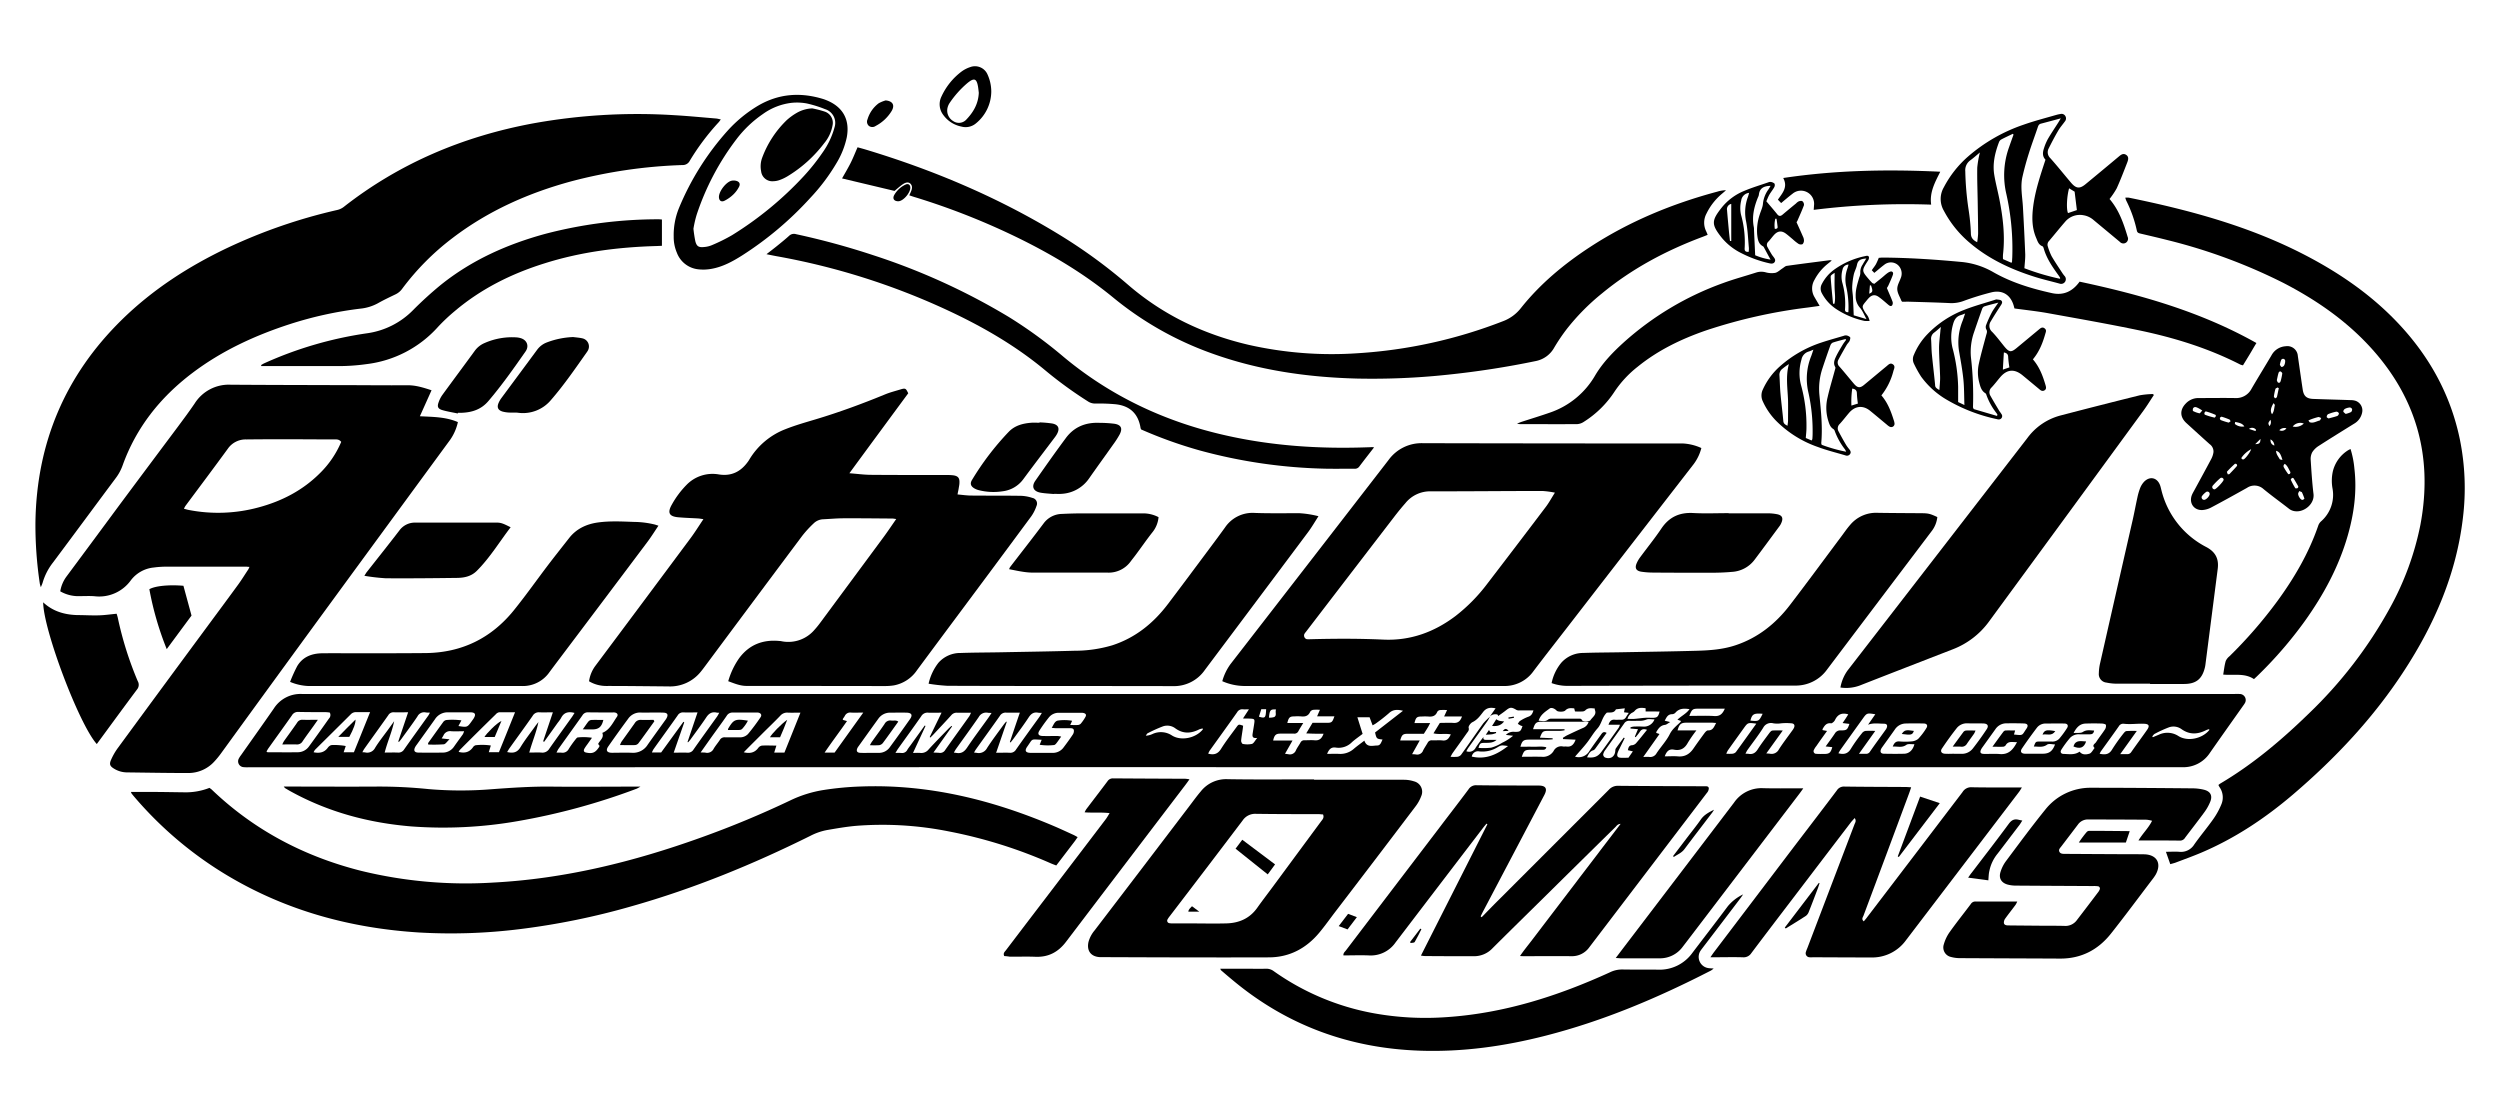 <svg xmlns="http://www.w3.org/2000/svg" viewBox="0 0 1000.3 447.02"><g id="圖層_2" data-name="圖層 2"><path d="M486.57,306.94H445.45L192.33,307H99.59a15.3,15.3,0,0,1-2.25-.06,2.33,2.33,0,0,1-1.8-3.4,9.25,9.25,0,0,1,.89-1.38c4.38-6.22,8.8-12.41,13.13-18.66a12.63,12.63,0,0,1,11.34-5.82c.55,0,1.1,0,1.65,0H893.43c.89,0,1.78-.05,2.67,0a2.42,2.42,0,0,1,2,3.84c-.2.35-.45.68-.68,1-4.39,6.22-8.8,12.41-13.15,18.65a12.67,12.67,0,0,1-11.14,5.8c-13.78,0-27.55,0-41.33,0H486.57Zm109.6-20.18c-.34.58-.62,1.2-1,1.74-2.54,3.58-5.11,7.13-7.65,10.7-.3.42-.53.89-.81,1.38a2.92,2.92,0,0,0,3.75-1.44,52.46,52.46,0,0,1,3.15-4.29c-.27.81.09,1.17.87,1.18,1.41,0,2.81,0,4.34,0-1.4,1.26-3,1.19-4.68,1.21-1.87,0-2,.18-2.58,2a25.3,25.3,0,0,0,5.08-.08,16.55,16.55,0,0,0,4.46-2,19.32,19.32,0,0,0,4.31-2.76l-2.88-.35a4.16,4.16,0,0,1,3.58-1.21c2.14,0,2.37-.18,3.07-2.35a2.28,2.28,0,0,1-.6-.12c-.44-.23-.86-.49-1.28-.74.29-.4.51-.93.9-1.17a16.09,16.09,0,0,1,3.28-1.67c1.28-.42,1.7-1.3,2.08-2.54H608a2.45,2.45,0,0,1-1.19-.17c-2-1.2-2.58-1.19-4.23.13-1,.8-2.08,1.53-3.12,2.28-.1-.2-.17-.55-.31-.58a3,3,0,0,0-3.1.87c.76-1.08,1.52-2.16,2.36-3.37-2.05-.41-3.62-.29-5,1.48-1.18,1.53-2.34,3.15-4.25,4.06-.74.35-1.69,1.64-1.53,2.22.3,1.13-.34,1.62-.79,2.27-1.84,2.63-3.73,5.22-5.59,7.84-.29.41-.5.87-.87,1.53a18.49,18.49,0,0,0,2.73,0,2.47,2.47,0,0,0,1.5-.81c3-4.16,5.87-8.38,8.86-12.54A26.09,26.09,0,0,1,596.17,286.76Zm-215.46,3.68.24.2-7.46,10.47c1,.05,1.66.05,2.31.12a2.33,2.33,0,0,0,2.4-1.15c3.19-4.54,6.45-9,9.67-13.55a9.92,9.92,0,0,0,.64-1.36c-2,0-3.8,0-5.56,0a2.75,2.75,0,0,0-2.32,1c-2.29,2.55-4.63,5-7,7.56-.43.47-.9.91-1.36,1.37l-.28-.19,4.74-9.75c-2,0-3.65.08-5.27,0a2.89,2.89,0,0,0-2.87,1.44c-3,4.33-6.13,8.59-9.19,12.88-.35.48-.63,1-1.12,1.79a21,21,0,0,1,2.28,0,2.32,2.32,0,0,0,2.52-1.33,17.09,17.09,0,0,1,1.07-1.5l5.85-8.14.32.17c-1.62,3.49-3.24,7-5,10.79,1.16,0,2-.08,2.88,0a3.72,3.72,0,0,0,3.39-1.43c2.59-2.83,5.29-5.56,7.95-8.32C379.94,291.12,380.33,290.79,380.71,290.44Zm254.92-1.56c-.63-.05-1-.11-1.44-.11H616.94c-2.23,0-2.75.43-3.53,3H626l0,.44a14.28,14.28,0,0,1-1.71.22c-1.5,0-3,0-4.51,0-2.44,0-2.63.14-3.63,2.73l5.08.22,0,.46c-.66,0-1.31.1-2,.1h-7.4c-2.26,0-2.82.46-3.48,2.85,1.74,0,3.45-.05,5.16,0s3.47-.28,5.22.22c-.29,1.05-1,1-1.68,1-1.51,0-3,0-4.52,0-2.41,0-2.77.28-3.62,2.79,2.71,0,5.38-.07,8,0a4.93,4.93,0,0,0,4.72-2.31,3.38,3.38,0,0,1,3.74-1.81c.39.07.82,0,1.22,0,2.07.34,3.13-.75,3.84-2.72l-5-.24-.09-.5c.56-.33,1.09-.71,1.67-1,2.1-1,4.2-2,6.33-2.93A3.83,3.83,0,0,0,635.63,288.88Zm-417.91,7.93-.4-.2c1.27-3.78,2.55-7.57,3.9-11.6-2,0-3.72.08-5.42,0a2.77,2.77,0,0,0-2.68,1.42c-3,4.31-6.14,8.58-9.2,12.87-.34.47-.62,1-1,1.61,2.33.53,4,.26,5.31-1.9,1.82-3,4-5.72,6-8.55.38-.53.8-1,1.2-1.55-.83,4.16-2.53,8-3.66,12.21,1.83,0,3.34-.09,4.83,0a3.19,3.19,0,0,0,3.22-1.59c3-4.28,6.05-8.47,9.07-12.71.34-.48.63-1,1-1.56-2.44-.66-4.27-.24-5.41,2.05a13.71,13.71,0,0,1-1.3,1.85ZM163.3,285c-2.11,0-3.94.06-5.76,0a2.35,2.35,0,0,0-2.19,1.19c-3.2,4.53-6.45,9-9.67,13.54A12,12,0,0,0,145,301c.53,0,.87,0,1.2.08a3.51,3.51,0,0,0,3.89-1.87c1.51-2.44,3.31-4.7,5-7,.87-1.21,1.75-2.42,2.62-3.64-.85,4.28-2.69,8.2-3.79,12.55,2,0,3.61-.07,5.25,0a2.64,2.64,0,0,0,2.55-1.29c3.18-4.53,6.44-9,9.67-13.54a12.19,12.19,0,0,0,.63-1.15c-.74,0-1.28,0-1.81-.11a3,3,0,0,0-3.18,1.63c-2,3-4.2,5.92-6.32,8.86-.33.47-.71.9-1.07,1.34l-.29-.16Zm253.57.23c-.74,0-1.15,0-1.55-.08-1.7-.3-2.76.43-3.7,1.86-1.92,2.91-4,5.7-6.07,8.53-.38.53-.79,1-1.19,1.53l-.3-.15c1.3-3.85,2.59-7.7,4-11.78-2,0-3.75.06-5.45,0a2.65,2.65,0,0,0-2.54,1.29c-3.19,4.54-6.45,9-9.68,13.54a12.79,12.79,0,0,0-.65,1.15c.53.06.85.08,1.17.13a3.73,3.73,0,0,0,4.06-2c2.05-3.16,4.34-6.15,6.55-9.21.33-.46.71-.88,1.07-1.32l.23.14c-1.38,4-2.77,8.06-4.25,12.34,2.07,0,3.78-.08,5.48,0a2.61,2.61,0,0,0,2.51-1.34c3.07-4.37,6.21-8.7,9.32-13C416.15,286.44,416.41,286,416.87,285.24ZM269.56,301.16c2,0,3.73-.07,5.43,0a2.6,2.6,0,0,0,2.53-1.3c3.11-4.43,6.29-8.81,9.44-13.21a16.6,16.6,0,0,0,.82-1.47c-.56,0-.9,0-1.22-.1-1.85-.32-3,.47-4,2-2,3-4.2,5.92-6.32,8.86-.28.39-.63.73-.94,1.09l-.2-.16c1.31-3.87,2.61-7.73,4-11.82-2,0-3.81.06-5.58,0a2.44,2.44,0,0,0-2.37,1.2c-3.19,4.54-6.46,9-9.68,13.54a9,9,0,0,0-.62,1.28h3.69l8.84-12.16a.23.23,0,0,1,.19-.07s.08.08.2.23Zm-162.94-.45c.24.15.35.28.46.28,4,0,8.08.06,12.11,0a5.52,5.52,0,0,0,4.42-2.3c2.71-3.69,5.37-7.43,8-11.17a2,2,0,0,0,.33-2.42,16.68,16.68,0,0,0-1.7-.16c-3.63,0-7.26,0-10.88-.08a2.71,2.71,0,0,0-2.53,1.33c-3.11,4.43-6.28,8.8-9.42,13.2C107.12,299.81,106.88,300.27,106.62,300.71Zm73.25-4.9c-1,.89-1.59,1.93-2.31,2a54.25,54.25,0,0,1-6.25.09c0-.35-.05-.52,0-.61,2-2.79,4-5.6,6-8.36a2,2,0,0,1,1.31-.84,27.09,27.09,0,0,1,6,.14l-1.19,2.27c3.53.56,3.53.56,5.4-2.05.23-.34.49-.66.7-1,1-1.65.61-2.4-1.28-2.43-3,0-5.9,0-8.84,0a6,6,0,0,0-5.39,2.79c-2.42,3.41-4.87,6.8-7.3,10.2a7,7,0,0,0-.57.85c-.76,1.45-.35,2.24,1.28,2.27q4.83.07,9.66,0a5.41,5.41,0,0,0,4.56-2.37c1.17-1.69,2.4-3.34,3.58-5a5.86,5.86,0,0,0,.45-1.18c-1.84,0-3.49.11-5.12,0a2.87,2.87,0,0,0-3.14,1.72c-.18.35-.41.68-.71,1.16Zm248.35-5.72c1.19,0,2.07.05,2.95,0a1.88,1.88,0,0,0,1.24-.5,17.23,17.23,0,0,0,1.87-2.69c.5-.88.2-1.4-.79-1.63a3.64,3.64,0,0,0-.81-.07c-3,0-6,0-9,0a5,5,0,0,0-4,1.85q-2,2.49-3.72,5.16c-.92,1.4-.49,2.21,1.17,2.27,2,.07,4,0,5.95,0a11.56,11.56,0,0,1,1.53.25c-.75,1-1.31,1.89-1.94,2.68-.25.31-.62.69-1,.7A21.5,21.5,0,0,1,416,298c.3-.75.53-1.35.79-2-4.5-.18-3.38-.63-5.75,2.72-1.18,1.66-.68,2.49,1.36,2.52,2.95,0,5.89,0,8.83,0a5.28,5.28,0,0,0,4.39-2.26c1.24-1.64,2.45-3.3,3.58-5a2.62,2.62,0,0,0,.47-1.85c-.23-.88-1.18-.75-1.93-.75H422.8c-.58,0-1.16-.08-2-.15.83-1.28,1.19-2.75,2.61-2.93a17.65,17.65,0,0,1,5.56.1ZM241,293.24c3-1.21,4.19-4.06,5.85-6.44.6-.86.11-1.57-.93-1.73a5.62,5.62,0,0,0-.82,0c-3.29,0-6.58,0-9.86-.05a2.41,2.41,0,0,0-2.19,1.19c-3.2,4.53-6.45,9-9.67,13.54a14.38,14.38,0,0,0-.71,1.39,18.59,18.59,0,0,1,1.86,0,2.79,2.79,0,0,0,3.05-1.49,41.09,41.09,0,0,1,2.62-3.69c.27-.36.66-.88,1-.9a22.16,22.16,0,0,1,5.66.14l-1.9,2.69a17.48,17.48,0,0,0-1.15,1.7c-.42.84-.16,1.34.69,1.52,2.53.54,3.68.08,5.15-2.12a4.34,4.34,0,0,0,.26-.53l-.58-.78C240,296.2,241.78,295.23,241,293.24Zm19.49-8.13v0c-1.29,0-2.6.07-3.89,0a5.81,5.81,0,0,0-5.31,2.54c-2.69,3.62-5.32,7.3-7.9,11-1.11,1.59-.57,2.52,1.42,2.55,2.66,0,5.34-.11,8,0a6.87,6.87,0,0,0,6.39-3.3c2.25-3.19,4.54-6.34,6.81-9.51a8.61,8.61,0,0,0,.68-1c.78-1.46.39-2.19-1.27-2.25S262.14,285.11,260.49,285.11Zm87.59,16.13h3.48a5.3,5.3,0,0,0,4.43-2.2q4.13-5.62,8.14-11.34c1.13-1.61.62-2.5-1.41-2.55-2.18-.05-4.37,0-6.56,0a5.68,5.68,0,0,0-4.74,2.45c-2.65,3.65-5.27,7.33-7.9,11a3.84,3.84,0,0,0-.44.69c-.55,1.17-.19,1.86,1.1,1.93S346.78,301.24,348.08,301.24ZM206.08,285c-2.34,0-4.37,0-6.39,0a2.44,2.44,0,0,0-1.33.82q-7.17,7-14.28,14.14a4.57,4.57,0,0,0-.57.88c2.4.64,4.3.16,5.72-1.82a1.93,1.93,0,0,1,1.1-.84,23.71,23.71,0,0,1,6.06.11c-.3,1-.54,1.78-.82,2.69h4.06C201.74,295.82,203.84,290.59,206.08,285ZM297.59,301c2.46.59,4.35.21,5.8-1.74a2.35,2.35,0,0,1,1.48-.93c1.87-.11,3.75,0,5.78,0-.34,1.1-.6,1.91-.88,2.81h4.09c2.12-5.28,4.22-10.51,6.42-16-1.91,0-3.48.07-5,0a3.62,3.62,0,0,0-3.06,1.22c-2.4,2.52-4.94,4.91-7.4,7.38S300.08,298.43,297.59,301ZM137.5,301h4.1c2.12-5.23,4.22-10.46,6.48-16.06-2.08,0-3.83,0-5.58,0a2.81,2.81,0,0,0-2.18.9c-4.74,4.74-9.52,9.44-14.27,14.16a4.87,4.87,0,0,0-.57,1c2.41.48,4.35.09,5.75-1.92a2.94,2.94,0,0,1,1.1-.87c.68-.31,5.06,0,6,.31Zm392.1-7.43h-3.46c-1,0-2.1-.07-3.5-.12l2.53-4.23h5.58c2.11,0,2.34-.19,3.17-2.59H527c.42-1,.73-1.68,1.13-2.62a17.23,17.23,0,0,0-2.63,0,1.81,1.81,0,0,0-1.26.78c-.74,1.67-2,2.05-3.66,1.85a21.62,21.62,0,0,0-2.67,0c-1.85,0-2.28.41-2.83,2.64h6.38c-.77,1.28-1.4,2.25-1.94,3.26a1.77,1.77,0,0,1-1.83,1c-1.78,0-3.57,0-5.35,0s-2.44.52-2.93,2.77h7.75c-1.06,1.89-2,3.52-3,5.29l1.27.17a2.59,2.59,0,0,0,3.13-1.63c.48-1,1.22-2,1.78-3a1.64,1.64,0,0,1,1.65-.94c1.3,0,2.62-.11,3.91,0C527.78,296.4,528.88,295.61,529.6,293.52ZM662,287.84c-1.27,0-2.41-.29-3.25.08a7.12,7.12,0,0,1-3,.49c-1.24,0-2.47.06-3.7,0a2.26,2.26,0,0,0-2.21,1.1c-2.48,3.54-5,7-7.52,10.55a4.36,4.36,0,0,0-.86,1.82,1.45,1.45,0,0,0,.74,1.21c2.34.86,4.1-.48,4.13-3a1.38,1.38,0,0,1,.28-.74c1-1.42,2.06-2.82,3.09-4.23l.38.22c-.72,1.44-1.44,2.88-2.14,4.33a9.88,9.88,0,0,0-.79,1.88c-.23,1.05.17,1.57,1.25,1.64s2.05,0,3.17,0l1.77-2.55-2-.47c.25-1.05.41-1.94,1.75-2a2.49,2.49,0,0,0,1.57-.85c1.47-1.68,2.85-3.45,4.35-5.3-1.39-.53-2.21-.24-2.86.76-.5.77-1.11,1.46-1.68,2.19l-.33-.21c.4-1,.81-1.94,1.25-3l-3-.26v-.47a5.71,5.71,0,0,1,1.25-.31c1.24-.05,2.47-.06,3.7,0A4.5,4.5,0,0,0,662,287.84ZM280.34,301.06c.92.05,1.46,0,2,.11a2.88,2.88,0,0,0,3.21-1.58c.73-1.23,1.69-2.32,2.47-3.52a2.14,2.14,0,0,1,2-1.06c1.91.06,3.82,0,5.74,0a4.37,4.37,0,0,0,3.54-1.32,81.82,81.82,0,0,0,5-6.69c.65-.95.13-1.72-1-1.89a8.25,8.25,0,0,0-1.22,0c-2.94,0-5.89,0-8.82,0a2.66,2.66,0,0,0-2.52,1.34c-2.06,3-4.21,5.89-6.32,8.84ZM579,284.11a23.67,23.67,0,0,0-2.84,0,1.56,1.56,0,0,0-1.1.74c-.7,1.7-2,2-3.64,1.84a20.18,20.18,0,0,0-2.46,0c-2.06,0-2.44.32-3,2.62h6.28c-.39.73-.61,1.22-.89,1.67-.52.88-1.08,1.74-1.63,2.62h-6.23c-2.16,0-2.56.31-3.24,2.67h7.82L565,301.77a14.64,14.64,0,0,1,1.53.1,2.5,2.5,0,0,0,2.91-1.65c.51-1,1.21-2,1.78-3a1.78,1.78,0,0,1,1.82-1c1.37.06,2.76-.11,4.11.05,1.91.23,2.61-.92,3.35-2.42-2.32-.47-4.57.15-6.94-.43.92-1.51,1.73-2.84,2.55-4.17,1.9,0,3.69-.12,5.46,0s2.75-.69,3.4-2.57h-7.15Zm-48,17.53c1.76,0,3.26-.07,4.76,0a8.16,8.16,0,0,0,6-2.08c1.29-1.09,2.67-2.07,4.15-3.21,1,2.89,3.3,1.95,5.14,1.94,1.34,0,1.6-1.36,2.14-2.39-2.4-.28-2.4-.28-3-2.82l11.18-8.68c-2.14-.55-4-.59-5.62.95a67.77,67.77,0,0,1-5.34,4.18,11.1,11.1,0,0,1-1.21.69L548,287h-4.88c.73,2.33,1.4,4.46,2.09,6.64-1.5,1.16-3,2.17-4.3,3.35a7.42,7.42,0,0,1-6.36,2.14C532.68,298.81,531.76,299.78,531,301.64Zm111.93-16.5c-1.92,1.81-2.06,4.45-3.73,6.3s-2.78,3.91-4.26,5.79-3.08,3.6-4.74,5.51a4.89,4.89,0,0,0,5.74-2.23c1.49-2.22,3.09-4.36,4.64-6.54.52-.75,1-1.45,2.27-.72-1.54,2.14-3.05,4.24-4.58,6.33a1.71,1.71,0,0,1-.79.63c-1.43.42-1.85,1.64-2.48,2.8,2.83.34,4.33-.22,5.83-2.28,2.31-3.15,4.56-6.33,6.82-9.52a6.73,6.73,0,0,0,.52-1.23h-4.58c.48-1.42,1.15-2.17,2.58-2,.81.08,1.65-.05,2.46,0a2,2,0,0,0,2-1.09c.3-.52.65-1,1.07-1.66L649.8,285l.32-1.59-3.56.41C645.82,285.41,644.32,285,642.93,285.14Zm170.84,13.57c.75-2,.75-2,2.42-2s3.16,0,4.73,0a3.77,3.77,0,0,0,3-1.11,36.75,36.75,0,0,0,3.15-4.3c.63-1,.19-1.77-1-1.8-2.53-.06-5.07,0-7.6,0a4.32,4.32,0,0,0-3.43,1.63c-2.07,2.73-4.08,5.5-6,8.34-.84,1.24-.31,2.08,1.22,2.11,2.33,0,4.66,0,7,0,2.67,0,4-1,5-3.72-1.1,0-2.47-.42-3.18.09C817.33,299.22,815.6,298.66,813.77,298.71Zm-56.44,0c.56-1.42,1.2-2.15,2.64-2.05a26.57,26.57,0,0,0,4.72,0,4.83,4.83,0,0,0,2.79-1,25.55,25.55,0,0,0,3.33-4.38c.63-1,.15-1.76-1-1.79-2.45-.06-4.92-.07-7.38,0a5.28,5.28,0,0,0-4.29,2.44c-1.61,2.29-3.26,4.56-4.89,6.84a6,6,0,0,0-.56.86c-.54,1.17-.17,1.92,1.1,1.95,2.73.05,5.47.08,8.2,0,2-.09,3.45-1.58,4-3.81-1.12.07-2.5-.27-3.23.27C761,299.31,759.28,298.59,757.33,298.72Zm74.73,2c1.08,1.45,2.68,1.22,3.94.86.85-.24,1.41-1.49,2.1-2.29-1.22-1.11.16-1.68.58-2.33,1.1-1.73,2.4-3.33,3.52-5.05a2.54,2.54,0,0,0,.42-1.84c-.09-.31-1-.53-1.57-.55-2.12-.07-4.25-.08-6.37,0-2.39,0-3.79,1.44-5,3.8,1.51-.14,2.88.12,3.7-.43,1.52-1,2.94-.62,4.52-.57-.18,1.12-.74,1.52-1.7,1.5-1.37,0-2.74,0-4.11,0a4.78,4.78,0,0,0-3.76,1.37,39.46,39.46,0,0,0-3.53,4.77c-.6.93-.2,1.69.89,1.71C827.82,301.71,830.06,302.17,832.06,300.77Zm-332.37-16.9c-1,0-1.69.06-2.34,0A2.33,2.33,0,0,0,495,285c-3.63,5.15-7.33,10.24-11,15.37a7.59,7.59,0,0,0-.57,1.18c2.33.62,3.87.12,5.14-1.92,1.88-3,4.09-5.83,6.18-8.7.86-1.19.9-1.17,2.65-.55-.06.51-.11,1-.19,1.57-.21,1.49-.49,3-.61,4.47,0,.41.38,1.21.67,1.24a9.1,9.1,0,0,0,3.64,0c.75-.22,1.23-1.32,2.14-2.4-2,.26-2-.69-1.84-1.76.22-1.42.47-2.83.67-4.26s-.06-1.6-1.36-1.69c-1-.07-1.94,0-3.18-.08C498.2,286.17,498.84,285.17,499.69,283.87ZM743.8,301.62c1.27,0,2,0,2.77,0a1.78,1.78,0,0,0,1.68-.92c2-2.9,4.14-5.78,6.21-8.68a4.48,4.48,0,0,0,.42-.7c.46-1.1.12-1.75-1.1-1.75-2.08,0-4.2-.42-6.34.41l2.91-4.19c-3.38-.54-3.38-.54-5.12,1.89q-4.43,6.17-8.84,12.34c-.3.42-.53.89-.81,1.38,2.3.61,3.88.15,5.08-1.94a59.63,59.63,0,0,1,4.28-6,2.49,2.49,0,0,1,1.39-1,34.56,34.56,0,0,1,4,0Zm38,0v0h3.07a5.52,5.52,0,0,0,4.49-2.12c1.93-2.47,3.75-5,5.5-7.64,1-1.44.45-2.33-1.28-2.39-2.12-.06-4.23,0-6.35-.05a5.19,5.19,0,0,0-4.21,1.8c-2.12,2.67-4.11,5.45-6,8.26-.76,1.11-.22,2,1.13,2.1S780.6,301.59,781.83,301.59Zm24-7.73c3.87.43,3.16.37,5-2.3.92-1.31.51-2.08-1.05-2.12-2.32-.08-4.65-.08-7-.05a5.24,5.24,0,0,0-4.34,2.34l-5.15,7.18a6.3,6.3,0,0,0-.55.86c-.61,1.23-.31,1.81,1.07,1.85,2.12.06,4.26-.12,6.36.06,3.55.3,5.34-1.74,6.91-4.78-1.79.12-3.49-.62-4.56,1.31a1.46,1.46,0,0,1-1,.54c-1.25.06-2.51,0-4.27,0,1.66-2.3,3-4.17,4.38-6a1.28,1.28,0,0,1,.86-.5c1.24-.05,2.5,0,3.83,0C806.09,293,806,293.41,805.82,293.86Zm-99.07,7.57c.74.06,1.13.07,1.51.13a3.25,3.25,0,0,0,3.53-1.76c1.63-2.52,3.47-4.91,5.22-7.35a7.76,7.76,0,0,0,.79-1.2c.49-1.06.14-1.78-1-1.87a22.46,22.46,0,0,0-4.1,0,9.74,9.74,0,0,1-3.14,0,3.51,3.51,0,0,0-4.08,1.83c-1.94,3.06-4.18,5.92-6.28,8.87-.28.41-.48.87-.8,1.46a10.09,10.09,0,0,1,1.27.06c1.69.3,2.77-.41,3.68-1.85,1.39-2.19,3-4.26,4.52-6.34.35-.47.84-1.08,1.33-1.14a35.29,35.29,0,0,1,4.14,0Zm141.61.29c1.24,0,2,0,2.72,0a1.83,1.83,0,0,0,1.72-.88c2.09-3,4.25-5.88,6.32-8.85,1.12-1.62.73-2.35-1.21-2.43-2.7-.12-5.4.33-8.1,0a2,2,0,0,0-2,1c-2.36,3.37-4.77,6.68-7.16,10-.18.26-.31.56-.53,1,2.15.45,3.78.37,5-1.72a71,71,0,0,1,4.51-6.35c.31-.41.77-.94,1.2-1a39.77,39.77,0,0,1,4.17-.05Zm-182.25.88c1.79,0,3.48-.12,5.15,0,3,.3,4.94-1,6.51-3.37,1.38-2,2.84-4,4.31-6,.35-.45.91-1.06,1.37-1,2.07,0,2.4-1.56,3.25-3-.69,0-1.15-.1-1.62-.1l-10.26,0c-2.21,0-2.9.59-3.58,3.1h7.54a52.7,52.7,0,0,0-3.43,4.94c-1.23,2.27-2.92,3.25-5.47,2.77C667.92,299.54,666.84,300.57,666.11,302.6Zm-8.58.23c1.11,0,1.73-.06,2.33,0a2.87,2.87,0,0,0,3-1.5c1.7-2.57,3.89-4.87,5.26-7.59,1.06-2.13,2.77-3.38,4.32-4.9.08-.08.08-.23.13-.42l-1.38-.48c1.59-1.54,3.57-2.41,4.85-4.22-2.25-.36-4.16-.33-5.66,1.42a1.92,1.92,0,0,1-1.27.59c-1.8,0-2.3,1.31-3,2.61l2.2.54c-.94.52-1.5,1.06-2.11,1.13-1.83.21-2.66,1.49-3.47,2.86,0,.08,0,.24,0,.36l1.29.43Zm73.53-10.39c-1.5,2.1-2.88,4-4.25,6a7.31,7.31,0,0,0-1,1.57,1.05,1.05,0,0,0,1,1.58c1,.09,2.06.05,3.09.05,2.07,0,2.64-.48,3.25-2.72l-2.65-.28c1.34-1.88,2.57-3.5,3.7-5.21a2.48,2.48,0,0,1,2.38-1.21c2.35,0,2.61-.22,3.43-2.6l-2.73-.34c.51-.77.9-1.32,1.27-1.89s.66-1.05,1-1.59c-2.6-.78-4.24.06-5.28,2.19a2.52,2.52,0,0,1-.61.83c-.29.25-.7.6-1,.56-1.9-.26-2.66,1-3.42,2.35,0,.08,0,.23.06.38Zm-115.42-4.07c1.36,0,2.66.55,3.87-.53a2.2,2.2,0,0,1,1.33-.31c3.63,0,7.25,0,10.88,0,.49,0,.95-.11,1.3.61s3,.6,3.36,0c.81-1.27,2.61-2.16,1.77-4.14a1.38,1.38,0,0,1,0-.53c-1.45-.17-2.79-.38-3.9.81a2.06,2.06,0,0,1-1.32.37c-.88.06-1.77,0-2.72,0l-.31-1.24c-1.29-.13-2.5-.29-3.58.84-.64.67-3,.57-3.44.07-.85-.89-2.11-1.39-2.82-.86C618.32,284.76,616.38,285.92,615.64,288.37Zm-276.72.12c-2.95,4.25-6,8.25-8.95,12.6h4l11.47-16c-1.94,0-3.42.08-4.88,0a2.36,2.36,0,0,0-2.51,1.33c-.22.41-.53.78-.78,1.19-.05.09,0,.24,0,.4Zm57.86-3.27c-.77,0-1.18,0-1.58-.08a3.37,3.37,0,0,0-3.55,1.71c-3,4.34-6.09,8.57-9.15,12.85a14.34,14.34,0,0,0-.81,1.42c.5.05.77.06,1,.11,1.89.33,3.1-.4,4.2-2,2.73-4.08,5.69-8,8.55-12C395.86,286.64,396.22,286.07,396.78,285.22Zm487.14,6.5a10.69,10.69,0,0,0-1.07.34c-3.41,1.76-6.7,2-10-.37a5.48,5.48,0,0,0-5.11-.66,49.79,49.79,0,0,0-5.56,2.55c-.41.2-.67.69-1,1l.24.36,2.39-1a8.05,8.05,0,0,1,7.8.51c3.66,2.34,9.48,1.15,12.36-2.33C884,292.17,884,292.08,883.92,291.72Zm-402.69-.27a6.41,6.41,0,0,0-1.29.32c-3.29,1.67-6.46,1.94-9.64-.37a5.35,5.35,0,0,0-4.91-.82,56.92,56.92,0,0,0-6.13,2.76c-.34.16-.52.63-.78,1a7.31,7.31,0,0,0,2.62-.65,8,8,0,0,1,7.8.53c3.65,2.34,9.51,1.12,12.37-2.36C481.3,291.78,481.26,291.69,481.23,291.45Zm221.53-1.93c-3.39-.45-3.39-.45-5.06,1.87-2.11,2.94-4.23,5.88-6.32,8.83a8.78,8.78,0,0,0-.64,1.33,16.57,16.57,0,0,0,2.48,0,2.22,2.22,0,0,0,1.36-.66C697.29,297.17,699.94,293.45,702.76,289.52Zm-12.61-6H679.78c-2.53,0-2.79.18-3.85,2.9,3.42,0,6.77-.16,10.09.06C688.23,286.62,689.24,285.6,690.15,283.52Zm-31.68,1.12v-1.28c-1.71-.28-3.28-.35-4.48,1.18a3.33,3.33,0,0,1-1,.64,3.92,3.92,0,0,0-1.78,2.43c1,0,1.92.05,2.79,0,1.41-.11,2.82-.34,4.23-.43,1-.07,2,0,3.07,0,1.79,0,2.25-.43,2.76-2.52Zm-69.58,18.05c5.62,1.31,10.16-.82,14.53-4.23-2.52-.33-2.68-.41-4.1.44a11.55,11.55,0,0,1-7.43,1.72A2.51,2.51,0,0,0,588.89,302.69ZM705.27,285.6c-3.53-.29-4.23.11-4.89,2.73C703.72,288.66,703.79,288.62,705.27,285.6Zm-200.6-1.84c-.36,1.13-.65,2.08-.95,3,2.53.75,2.72.54,2.89-3Zm5.92.12c-2.27-.16-2.57.19-2.86,3.26a5.87,5.87,0,0,0,2.11-.24C511,286.24,510.1,284.93,510.59,283.88Z"/><path d="M99.82,226.82c-.59,0-1-.09-1.36-.09q-15.84,0-31.67,0a39.5,39.5,0,0,0-5.32.35,13.12,13.12,0,0,0-9.08,5.06,15.62,15.62,0,0,1-14.53,6.43c-1.91-.16-3.83-.05-5.75-.05a14.54,14.54,0,0,1-8-1.92,13.57,13.57,0,0,1,2.48-5.9Q37.32,216.25,48,201.79q11.42-15.34,22.87-30.64c2.37-3.19,4.76-6.38,7-9.68a16.14,16.14,0,0,1,14.42-7.54c14.8.11,29.61.12,44.41.17,8.84,0,17.69.11,26.53.05,3.23,0,6.18.94,9.44,2L168,166.55c5.18.28,10.32.22,15.21,2.34a19.73,19.73,0,0,1-3.07,7.05Q154,211.58,127.89,247.26q-19.77,27.06-39.45,54.17a33.66,33.66,0,0,1-2.74,3.33,14,14,0,0,1-10.46,4.54c-8.15,0-16.31-.15-24.46-.25a9.88,9.88,0,0,1-5.08-1.45c-1.69-1-2.05-1.79-1.27-3.57a25.14,25.14,0,0,1,2.63-4.62q17.32-23.62,34.73-47.18c4.52-6.13,9.06-12.23,13.54-18.37,1.41-1.94,2.67-4,4-6A8.94,8.94,0,0,0,99.82,226.82Zm36.71-50c-.9-1.17-2-1-3-1-6.86,0-13.71-.07-20.56-.07q-7.18,0-14.38.08a8.66,8.66,0,0,0-7.4,3.67c-5.6,7.69-11.33,15.3-17,22.94a8.7,8.7,0,0,0-.59,1.11c.71.19,1.3.38,1.9.49a61.51,61.51,0,0,0,27.88-1c9.44-2.52,17.86-6.89,24.8-13.88A38.5,38.5,0,0,0,136.53,176.8Z"/><path d="M288.41,47.79c-.36.48-.57.82-.84,1.11A94.62,94.62,0,0,0,276,64.31a3.12,3.12,0,0,1-2.9,1.73,198.56,198.56,0,0,0-44.43,6.49c-17.22,4.67-33.28,11.8-47.55,22.67a101.54,101.54,0,0,0-20.21,20.36,6.92,6.92,0,0,1-2.63,2.2c-2.41,1.16-4.83,2.3-7.15,3.62a18.42,18.42,0,0,1-7,2.12,150.54,150.54,0,0,0-28,6.14c-14,4.53-27.3,10.64-39.13,19.58-12.83,9.69-22.48,21.8-27.94,37a18.85,18.85,0,0,1-2.69,5c-8.4,11.26-16.73,22.57-25.14,33.82a23.93,23.93,0,0,0-4.14,8c-.14.52-.38,1-.74,1.92a12,12,0,0,1-.41-1.38A157.92,157.92,0,0,1,14.18,209c.46-31.77,11.91-58.85,34.62-81.11,12.32-12.06,26.6-21.27,42.11-28.67a215,215,0,0,1,44-15.2,6.67,6.67,0,0,0,2.55-1.17c22.41-17.57,47.86-28.26,75.74-33.46a234.35,234.35,0,0,1,56.28-3.32c5.74.32,11.47.89,17.21,1.36C287.2,47.5,287.71,47.65,288.41,47.79Z"/><path d="M383.13,197.84c1.87.16,3.62.42,5.38.44,6.72.07,13.43,0,20.15.11a16.29,16.29,0,0,1,4.4.83,2.29,2.29,0,0,1,1.66,3.23,16,16,0,0,1-2.11,4.17q-15.15,20.5-30.39,40.93-7.67,10.3-15.32,20.62a14.34,14.34,0,0,1-9.2,6.06,22.87,22.87,0,0,1-3.88.27c-18.37,0-36.74-.07-55.1-.05-2.64,0-4.9-1-7.34-1.88a30.65,30.65,0,0,1,4.46-9.34c4.05-5.36,9.49-7.39,16.06-6.76.48,0,1,.15,1.42.21A13.74,13.74,0,0,0,325.89,252c.78-.86,1.52-1.77,2.21-2.7q12.72-17.18,25.42-34.37c1.7-2.3,3.28-4.68,5.08-7.26-.72-.09-1.1-.18-1.48-.19-6.51-.05-13-.13-19.53-.1-2.73,0-5.47.26-8.21.39a5.79,5.79,0,0,0-3.87,1.69,43.87,43.87,0,0,0-4.57,5q-19.33,25.85-38.58,51.75c-.61.82-1.22,1.65-1.87,2.44a15.74,15.74,0,0,1-13,6c-8.36-.07-16.72-.19-25.08-.18a13.37,13.37,0,0,1-6.72-1.88,13.52,13.52,0,0,1,2.4-6q19.14-25.6,38.21-51.25c1.75-2.35,3.3-4.86,5.15-7.61-.91-.13-1.47-.24-2-.28-2.66-.16-5.34-.24-8-.47-3.69-.31-4.49-1.8-2.68-5a36.24,36.24,0,0,1,5.86-7.9,14.5,14.5,0,0,1,13-4.25c5.07.8,8.8-1.13,11.67-5.15.16-.22.31-.45.45-.68a29,29,0,0,1,14.68-12.34c3.87-1.53,7.91-2.67,11.9-3.87,9.46-2.83,18.7-6.24,27.84-10,2-.82,4.15-1.36,6.24-2s2.09-.17,3,1.56c-7.71,10.45-15.48,21-23.55,32,3.16.25,5.86.62,8.57.64,10.14.09,20.28.06,30.43.08a18.1,18.1,0,0,1,2.66.13c1.83.28,2.48,1.11,2.37,3,0,.75-.19,1.49-.3,2.23S383.28,196.86,383.13,197.84Z"/><path d="M489.06,272.56a21.23,21.23,0,0,1,3.31-6.87q31.62-40.77,63.19-81.6a16.31,16.31,0,0,1,13.79-6.76q52,.12,104,.11a20.29,20.29,0,0,1,7.4,1.83,18.26,18.26,0,0,1-3.09,6.45q-25.32,32.66-50.6,65.35c-4.49,5.8-9,11.55-13.44,17.41a14.14,14.14,0,0,1-12,6l-12.75,0q-45.45,0-90.89,0A22.46,22.46,0,0,1,489.06,272.56Zm133.09-75.44a37.33,37.33,0,0,0-5-.67c-14.94,0-29.88.17-44.82.14a12.67,12.67,0,0,0-10,4.73c-1.45,1.65-2.84,3.35-4.18,5.08q-17.85,23.23-35.67,46.48a4.66,4.66,0,0,0-.59.83,1.56,1.56,0,0,0,.82,2,5.32,5.32,0,0,0,1.44.06c9.79-.26,19.58-.3,29.39.15,10.75.49,20.35-3,28.88-9.47a68.17,68.17,0,0,0,12.65-12.86q11.76-15.33,23.42-30.74C619.75,201.2,620.75,199.33,622.15,197.12Z"/><path d="M52.39,316.87c2.76,0,5.35,0,7.94,0,4.46,0,8.91.1,13.36.15a26,26,0,0,0,10.13-1.78c.31.25.65.46.94.73,16.93,16.21,37,26.71,59.6,32.44a176.46,176.46,0,0,0,52.81,4.73c28.79-1.49,56.41-8.35,83.42-18.06a382.33,382.33,0,0,0,35.64-14.83,48.32,48.32,0,0,1,13.26-4.15,122.86,122.86,0,0,1,15.33-1.42c26.91-.93,52.29,5.41,76.84,15.84,2.65,1.13,5.25,2.35,7.87,3.54.54.25,1.06.57,1.66.89-.4.56-.7,1-1,1.44l-7.56,9.91c-.73-.29-1.42-.53-2.09-.82a190.73,190.73,0,0,0-41.08-12.85,135.24,135.24,0,0,0-37-2.19c-3.81.34-7.6,1-11.38,1.65a24,24,0,0,0-6.76,2.31c-23,11.44-46.78,21.17-71.57,28.2a290,290,0,0,1-44.83,9.17,222.34,222.34,0,0,1-40.21,1.34c-27.23-1.7-52.9-8.63-76.47-22.65a150.44,150.44,0,0,1-37.41-31.52c-.4-.46-.79-.94-1.17-1.43A2.82,2.82,0,0,1,52.39,316.87Z"/><path d="M868.37,345.77c-.61-1.75-1.13-3.21-1.74-4.95,1.82,0,3.57-.12,5.31,0a6.25,6.25,0,0,0,6.07-3c2.45-3.47,5.21-6.72,7.65-10.2a29.46,29.46,0,0,0,3.21-5.92,7.13,7.13,0,0,0-.75-6.69c-.18-.28-.32-.59-.49-.91a5.69,5.69,0,0,1,.69-.55c13-7.67,24.47-17.35,35.26-27.83a175.42,175.42,0,0,0,32.61-42.35A115.07,115.07,0,0,0,968.45,210q7.92-42.06-21.74-72.91c-9.56-9.93-20.83-17.55-33-23.85A220.62,220.62,0,0,0,867,96c-3.45-.88-6.92-1.68-10.39-2.5-.74-.17-1.43-.27-1.62-1.26a50.44,50.44,0,0,0-4.25-12,10.29,10.29,0,0,1-.37-1.14,6.33,6.33,0,0,1,1.47,0c24.44,5,48.39,11.46,70.66,23.06,13.15,6.85,25.29,15.11,35.69,25.76,13.19,13.51,22.2,29.3,26.05,47.9a97.93,97.93,0,0,1,1.21,31.49c-2.64,22.32-11.33,42.35-23.47,61-12.24,18.83-27.44,35-44.48,49.56-11.18,9.53-23.27,17.59-36.83,23.34-3.41,1.44-6.89,2.69-10.34,4C869.65,345.43,869,345.59,868.37,345.77Z"/><path d="M592.84,367c2.3-2.34,4.57-4.72,6.89-7q22-22,44-44a4.75,4.75,0,0,1,3.76-1.58c11.3.11,22.61.13,33.92.18h.2c.78.08,1.88-.28,2.12.73a2.92,2.92,0,0,1-.78,1.94Q659.48,348.11,635.93,379a8.49,8.49,0,0,1-7.23,3.59c-6.3-.06-12.61,0-18.91,0-.41,0-.81,0-1.6-.07,1.51-2.23,3.06-4.1,4.51-6s3-3.92,4.48-5.88l4.37-5.73,4.48-5.88,4.49-5.88c1.49-2,3-3.93,4.48-5.89l4.37-5.72c1.49-2,3-3.93,4.48-5.89l4.59-6c-1.23.07-1.6.81-2.09,1.29q-14.52,14.26-29,28.57c-6.74,6.64-13.49,13.26-20.19,19.93a10.08,10.08,0,0,1-7.34,3.16c-6.58,0-13.16,0-19.74-.07-.39,0-.79-.08-1.54-.17,8.93-17.65,17.77-35.1,26.6-52.56l-.36-.24c-.42.51-.86,1-1.25,1.51Q576,354,558.41,377.06a12.05,12.05,0,0,1-10.75,5.22c-3.35-.13-6.71,0-10.13,0-.09-1,.59-1.46,1-2q18.86-24.78,37.74-49.55c3.78-5,7.59-9.89,11.31-14.89a3.54,3.54,0,0,1,3.22-1.65c8,.11,16,.1,24.06.13.27,0,.54,0,.82,0,2.83,0,3.57,1.25,2.24,3.77q-12.23,23.28-24.49,46.55c-.34.65-.66,1.32-1,2Z"/><path d="M525.77,312c12,0,24,0,36,0a13,13,0,0,1,4,.63,4.29,4.29,0,0,1,2.91,5.88,16,16,0,0,1-2.38,4.26q-16,21.14-32.13,42.2c-2.08,2.73-4.06,5.53-6.25,8.16-5.22,6.28-11.92,9.9-20.14,9.93-22.21.08-44.41,0-66.62-.09h-1c-3.65-.16-5.44-2.54-4.62-6.12a12,12,0,0,1,2.38-4.51q19-24.84,37.89-49.7c1.54-2,3-4.06,4.66-6a12.93,12.93,0,0,1,10.78-4.87c11.51.19,23,.07,34.54.07Zm3.6,13.87c-.63,0-1.24-.12-1.84-.12-8.36,0-16.72,0-25.08-.12a6,6,0,0,0-5.22,2.62q-14.52,19.18-29.14,38.27a9.27,9.27,0,0,0-.93,1.35,1,1,0,0,0,.79,1.52,6.79,6.79,0,0,0,1.43.08c2.12,0,4.25,0,6.37,0,4.94,0,9.87.13,14.8,0,5.13-.1,9.46-1.93,12.52-6.27,1.94-2.74,4-5.41,6-8.11q9.76-13.23,19.53-26.46C529.12,327.93,529.93,327.24,529.37,325.85Z"/><path d="M363.83,78.15c.27-.6.5-1.08.7-1.57.42-1.06.67-2.13-.24-3.07-.72-.73-1.81-.66-3.2.31-1.11.77-2.12,1.7-3.17,2.57l-21-5c1.13-2,2.32-4,3.34-6s1.89-4.23,2.87-6.46c1,.28,2,.55,3,.84,26.87,8.09,52.57,18.89,76.61,33.45a209.2,209.2,0,0,1,28.6,20.71c14,12.1,30.16,19.78,48.07,24a150.54,150.54,0,0,0,43.89,3.4,192.9,192.9,0,0,0,58-12.78,16.37,16.37,0,0,0,7.26-5.3c7.75-9.74,17.24-17.6,27.62-24.39,15.75-10.29,32.91-17.34,51-22.19a12,12,0,0,1,3.44-.55c-.5.44-1,.88-1.51,1.31a24,24,0,0,0-6.3,8,7.73,7.73,0,0,0-.14,7.11c.2.41.36.85.6,1.42-.74.3-1.36.56-2,.8-14.6,5.46-28.22,12.69-40.3,22.65a88.83,88.83,0,0,0-14.12,14.3,74.91,74.91,0,0,0-4.94,7.31,10.81,10.81,0,0,1-7.35,5.43,353.86,353.86,0,0,1-35.31,5.48,284.43,284.43,0,0,1-36.33,1.54c-20-.52-39.56-3.35-58.44-10.21a131.75,131.75,0,0,1-38.94-22.1c-12.46-10.24-26.28-18.32-40.8-25.24A283.27,283.27,0,0,0,366.44,79C365.6,78.77,364.77,78.47,363.83,78.15Z"/><path d="M861.78,158.09c-1.4,2.1-2.7,4.26-4.19,6.29Q826.84,206.44,796,248.47a32.22,32.22,0,0,1-14.57,11.3c-12.45,4.84-24.9,9.65-37.33,14.53a15.6,15.6,0,0,1-7.71.79,16.68,16.68,0,0,1,2.86-6.82q36-46.48,71.94-93a24,24,0,0,1,13.16-9q15.9-4.16,31.84-8.11a35.77,35.77,0,0,1,5.3-.5Z"/><path d="M745.74,368.65c.49-.6,1-1.15,1.4-1.73q19.08-25,38.11-50A4,4,0,0,1,789,315c5.89.12,11.79.07,17.68.09H809c-.51.79-.79,1.3-1.14,1.76q-22.61,29.67-45.23,59.34a16.66,16.66,0,0,1-14,6.91c-7.75,0-15.49-.05-23.23-.08a8.63,8.63,0,0,1-1.44,0,1.6,1.6,0,0,1-1.4-2.08,12.45,12.45,0,0,1,.58-1.54q9.43-24.76,18.86-49.52c.26-.7.89-1.42.09-2.56-.61.7-1.16,1.24-1.62,1.85q-9.36,12.25-18.7,24.52c-7,9.21-14.06,18.4-21,27.64a3.66,3.66,0,0,1-3.41,1.7c-4.16-.12-8.33,0-13,0,.69-1,1.11-1.63,1.58-2.24L717.65,339c5.78-7.57,11.57-15.13,17.3-22.73a3.33,3.33,0,0,1,3-1.55c8.09.12,16.17.12,24.26.17.74,0,1.48.07,2.48.12-.33,1-.59,1.8-.89,2.6Q754.75,342,745.65,366.3C745.4,367,744.66,367.74,745.74,368.65Z"/><path d="M371.55,273.57a20.92,20.92,0,0,1,3.92-8.36,11.64,11.64,0,0,1,8.95-3.94c5.34-.19,10.68-.18,16-.28,9.8-.19,19.59-.33,29.39-.61a53,53,0,0,0,15.2-2.17c9.25-3,16.46-8.82,22.27-16.48s11.67-15.56,17.49-23.36q2.71-3.62,5.36-7.28a13.27,13.27,0,0,1,12-5.85c6,.21,11.92.09,17.88.11a39.81,39.81,0,0,1,7.54,1.2c-1.5,2.31-2.72,4.45-4.19,6.41q-20.61,27.57-41.27,55.1a15,15,0,0,1-12.83,6.47c-30.08-.07-60.15,0-90.23-.13A70.19,70.19,0,0,1,371.55,273.57Z"/><path d="M775.16,206.89a11,11,0,0,1-2.07,5.37q-21,27.77-42,55.57A15.42,15.42,0,0,1,718,274.31q-45.53,0-91.06.12a18.48,18.48,0,0,1-6.11-1.11,18.64,18.64,0,0,1,3.86-8.13,11.7,11.7,0,0,1,8.74-3.93c5-.18,10-.18,15-.27,10.21-.19,20.41-.32,30.62-.61,5.2-.15,10.39-.53,15.4-2.21,9-3,16.1-8.69,21.79-16.15,6.9-9,13.64-18.19,20.46-27.3,1.19-1.59,2.3-3.24,3.61-4.73a13.49,13.49,0,0,1,10.9-4.8c5.89.1,11.78.11,17.67.16C771.56,205.37,772.3,205.55,775.16,206.89Z"/><path d="M855.64,336.29c1.77-2.92,4-4.94,5.45-7.88a13.34,13.34,0,0,0-2.19-.43c-7.82-.06-15.63-.08-23.44-.1a4.84,4.84,0,0,0-4.05,2.06c-2.23,2.95-4.48,5.89-6.72,8.83-.45.59-1.08,1.16-.7,2s1.31.88,2.13.88q10.7.07,21.38.12c3.43,0,6.85,0,10.28.05,5.2.06,7.27,3.63,4.74,8.16a18.64,18.64,0,0,1-1.4,2c-5.48,7.2-10.86,14.48-16.48,21.57-5.12,6.46-11.81,10-20.23,10-13.37-.07-26.73-.1-40.09-.18a13.53,13.53,0,0,1-3.65-.46,3.89,3.89,0,0,1-2.9-5.09,16,16,0,0,1,2.26-4.78c2.74-3.85,5.7-7.55,8.54-11.33a2.1,2.1,0,0,1,1.87-1c5.48,0,10.95,0,16.71,0a9.79,9.79,0,0,1-.71,1.37c-1.35,1.82-2.77,3.58-4.08,5.42a2.71,2.71,0,0,0-.56,1.83c.16.86,1.08.95,1.85.95,4.45.05,8.91.08,13.36.12,3,0,6,0,9,.07a5.64,5.64,0,0,0,5-2.33q4.26-5.55,8.47-11.12a4,4,0,0,0,.62-1.05.92.92,0,0,0-.77-1.37,11.29,11.29,0,0,0-1.84-.07c-10.28-.06-20.56-.1-30.84-.18a12.85,12.85,0,0,1-3.45-.44c-2.5-.74-3.54-2.6-2.74-5.08a14.33,14.33,0,0,1,2.1-4.19c5.17-6.91,10.28-13.87,15.71-20.58a23,23,0,0,1,18.47-8.86c13.43,0,26.86.11,40.29.23a19.9,19.9,0,0,1,4.87.57c2.59.67,3.45,2.39,2.44,4.85A19.66,19.66,0,0,1,882,325c-2.51,3.43-5.13,6.77-7.69,10.16a2.33,2.33,0,0,1-2,1.19C866.93,336.27,861.52,336.29,855.64,336.29Z"/><path d="M263.46,210.34c-1.54,2.29-2.9,4.48-4.45,6.54q-18.25,24.32-36.58,48.6c-.86,1.15-1.73,2.3-2.58,3.46a12.92,12.92,0,0,1-11.11,5.55c-3,0-6,0-9,0q-38.13,0-76.26,0a20.75,20.75,0,0,1-7.41-1.66,62.24,62.24,0,0,1,2.82-6.25c2.24-3.8,5.91-5.15,10.11-5.19,4.66-.05,9.32,0,14,0,9,0,18.09,0,27.13-.08,14.55-.11,26.43-5.91,35.53-17.19,4.69-5.81,9-11.92,13.51-17.87,2.82-3.71,5.72-7.35,8.58-11s6.87-5.55,11.44-6.19c4.84-.68,9.71-.4,14.57-.23a36,36,0,0,1,8.33,1.07C262.41,210,262.79,210.13,263.46,210.34Z"/><path d="M860.28,273.56c-4.45,0-8.9,0-13.35,0a20.71,20.71,0,0,1-4.08-.44,3.41,3.41,0,0,1-3.06-3.77,19.3,19.3,0,0,1,.52-4.06q6.5-28.72,13.06-57.43c.66-2.94,1.2-5.9,1.85-8.84a23.83,23.83,0,0,1,1.09-3.73,7.89,7.89,0,0,1,1.62-2.57c2.36-2.36,5.32-1.59,6.41,1.59.22.65.35,1.32.53,2a34.93,34.93,0,0,0,18,22.62c3.71,2,5,4.81,4.48,8.75l-4.92,38.28a9.58,9.58,0,0,1-.23,1.21c-1.13,4.6-3.61,6.51-8.36,6.5-4.52,0-9,0-13.56,0Z"/><path d="M488.24,387.61h9.86c2.81,0,5.62.05,8.43,0a4.82,4.82,0,0,1,3.05.92,100.14,100.14,0,0,0,40,16.88A116.32,116.32,0,0,0,578.44,407c23.17-1.49,44.86-8.42,65.81-18a11,11,0,0,1,4.92-1.09c4.73.09,9.46,0,14.19.07a16.14,16.14,0,0,0,13.82-6.75c4.72-6.23,9.51-12.4,14.18-18.66a17.85,17.85,0,0,1,6.1-4.71c-.37.54-.72,1.09-1.12,1.6q-7.33,9.66-14.7,19.3c-.37.49-.77,1-1.11,1.48a4.52,4.52,0,0,0,3.21,7.14c.54.08,1.08.08,1.93.13a8.1,8.1,0,0,1-1.07.82c-21.19,10.9-43,20.14-66.18,26.07-16.48,4.23-33.18,6.58-50.23,6-28-.94-53-10-74.6-27.92-1.69-1.39-3.36-2.81-5-4.23C488.47,388.18,488.44,388,488.24,387.61Z"/><path d="M918.91,204.59a4.94,4.94,0,0,1-3.28-1.22c-3.3-2.57-6.68-5-9.92-7.66a5.37,5.37,0,0,0-6.64-.51c-4.72,2.64-9.45,5.27-14.23,7.8a8.79,8.79,0,0,1-3.67,1.08c-3.5.12-5.46-3-4.07-6.21.25-.57.57-1.1.86-1.64,2.29-4.21,4.6-8.42,6.84-12.65a8.28,8.28,0,0,0,.86-2.7,3.63,3.63,0,0,0-1.55-3.18c-3.12-2.79-6.2-5.61-9.29-8.42-2.62-2.38-2.71-5.31-.22-7.85a6.89,6.89,0,0,1,5.15-2.16c4.87,0,9.73-.08,14.6,0a6.91,6.91,0,0,0,6.55-3.76c2.62-4.49,5.36-8.92,8-13.39a6.89,6.89,0,0,1,5.66-3.58,4.2,4.2,0,0,1,4.85,3.9c.66,4.47,1.28,9,1.95,13.42.39,2.63,1.54,3.66,4.24,3.76,4.93.18,9.86.3,14.8.47a7.22,7.22,0,0,1,2,.25,4.07,4.07,0,0,1,2.7,4.91,6.62,6.62,0,0,1-3.23,4.31c-4.71,2.93-9.43,5.84-14.1,8.85a8.27,8.27,0,0,0-2.59,2.54,5.71,5.71,0,0,0-.62,3.12c.28,4.51.57,9,1.11,13.52C926.18,201.41,922.34,204.69,918.91,204.59Zm-29.19-12.66a.84.84,0,0,0-1.36-.6,29.6,29.6,0,0,0-3,3,.91.91,0,0,0,.72,1.47C886.71,195.78,889.75,192.58,889.72,191.93Zm42-24.5c1.28-.36,2.42-.61,3.5-1a1.27,1.27,0,0,0,.62-1.07,1.21,1.21,0,0,0-1-.65,18.37,18.37,0,0,0-3.33,1,1.34,1.34,0,0,0-.54,1.1C930.91,167.05,931.46,167.26,931.69,167.43Zm-45.07-.92c-.09-.28-.1-.49-.18-.52a28.85,28.85,0,0,0-3.74-1.35c-.6-.14-1,1.08-.43,1.32a24.61,24.61,0,0,0,3.81,1.14C886.21,167.13,886.47,166.68,886.62,166.51ZM881.84,200c.9.06,2.45-1.64,2.29-2.5a.91.91,0,0,0-1.39-.67,7.75,7.75,0,0,0-1.72,1.71A1,1,0,0,0,881.84,200Zm35.29-8.85c-.17.24-.61.64-.54.8a35,35,0,0,0,1.79,3.37c.09.14.65.1.92,0a.78.78,0,0,0,.3-.67c-.61-1.13-1.26-2.22-1.92-3.31C917.62,191.28,917.43,191.28,917.13,191.19Zm-25.72-1.34c.4-.08.58-.06.66-.14,1-1.07,2.06-2.14,3-3.24.1-.11,0-.56-.16-.71s-.6-.22-.72-.11c-1.08,1-2.15,2-3.15,3.15C891,188.94,891.3,189.51,891.41,189.85Zm32.21-21.59c.17.23.33.47.49.7,1.44.55,2.7-.35,4-.66.29-.07.45-.66.66-1-.39-.14-.83-.46-1.18-.39a26.82,26.82,0,0,0-2.89.9A11.46,11.46,0,0,0,923.62,168.26ZM911,152.14c.12.22.23.8.53.94.7.31.94-.31,1.08-.86a22.78,22.78,0,0,0,.57-2.8c0-.25-.39-.66-.69-.79s-.69.24-.76.47C911.43,150,911.26,151,911,152.14Zm27.56,13.48a10,10,0,0,0,2.16-.76,1.39,1.39,0,0,0,.39-1.2,1.1,1.1,0,0,0-.9-.62,5,5,0,0,0-1.94.55c-.34.18-.73.78-.65,1.08S938.25,165.34,938.55,165.62Zm-37.81,14.09a11,11,0,0,0-3.86,3.39.56.56,0,0,0,.09.54.93.93,0,0,0,.72.17C898.4,183.56,900.37,181,900.74,179.71Zm-19.55-15.43a13.93,13.93,0,0,0-1.64-1c-.65-.3-1.42-.72-2,0-.22.24-.22,1.11-.06,1.19a10.25,10.25,0,0,0,2.59.92C880.29,165.37,880.65,164.79,881.19,164.28ZM920,196.48a6.58,6.58,0,0,0-.43.84,1.22,1.22,0,0,0,0,.6c.22,1,1.11,2.17,1.7,2.09a1.36,1.36,0,0,0,.78-.49,23.21,23.21,0,0,0-1-2.54C920.9,196.8,920.54,196.75,920,196.48Zm-5.8-10.9c-.94.8-.38,1.4-.08,1.95a21,21,0,0,0,1.45,2.17c.06.08.55,0,.69-.19a.77.77,0,0,0,.13-.72C915.71,187.7,915.37,186.4,914.16,185.58Zm-2.37-30.21-.51-.34c-.3.19-.79.33-.87.59a20.48,20.48,0,0,0-.62,3c0,.24.3.52.46.79.26-.18.69-.31.75-.53C911.31,157.72,911.53,156.54,911.79,155.37Zm-19.29,13.2c-.21-.32-.31-.64-.51-.72a28.89,28.89,0,0,0-3.07-1.11c-.2-.05-.66.27-.73.5a.93.93,0,0,0,.33.84,26.08,26.08,0,0,0,3.11,1C891.85,169.12,892.16,168.78,892.5,168.57ZM912.22,146c.21.25.45.81.75.84a1.37,1.37,0,0,0,1-.69,3.89,3.89,0,0,0,.38-1.75.85.85,0,0,0-1.62-.34A9.09,9.09,0,0,0,912.22,146Zm9.55,23.47a3.8,3.8,0,0,0-4.41,1.19A4.8,4.8,0,0,0,921.77,169.5Zm-12.06-8.19c-1.21,2-1.38,3.32-.63,4.46.87-1.09.84-2.42,1.13-3.64C910.25,162,910,161.72,909.71,161.31ZM898,170.62c-.85-1.33-2.22-1.47-3.65-1.81-.05.37-.2.76-.1.85A4.54,4.54,0,0,0,898,170.62Zm15.26,13.44c-.73-2.54-1.29-3.33-2.55-3.68,0,1.34.87,2.28,1.43,3.32C912.25,183.89,912.69,183.89,913.27,184.06ZM912,172.14a2.22,2.22,0,0,0,2.84-.77A2.78,2.78,0,0,0,912,172.14Zm-3.54,3.65c0,1.22.25,2,1.55,2.5A2.78,2.78,0,0,0,908.43,175.79Zm-5.95-3.3.15-.58a2,2,0,0,0-2.81-.28Zm5.94-4.55c-1,1.39-1,1.39-.4,2.56A2.34,2.34,0,0,0,908.42,167.94Zm-6.09,9.76c1.69,0,2.06-.43,2.11-2.09Z"/><path d="M549.79,179c-2.11,2.72-4.08,5.24-6,7.79a2.17,2.17,0,0,1-2,.75c-3.7,0-7.4.06-11.1,0A207,207,0,0,1,480,180.22a176.53,176.53,0,0,1-23.39-8.38,2.25,2.25,0,0,1-.24-.56c-.9-5.65-4.15-8.87-9.92-9.52a72.51,72.51,0,0,0-8.21-.29,5.1,5.1,0,0,1-2.88-.83,163.7,163.7,0,0,1-17.27-12.57c-11.9-9.88-25.17-17.52-39.12-24a278.26,278.26,0,0,0-68.37-21.58c-1.2-.22-2.38-.47-3.92-.78,1.58-1.23,2.88-2.21,4.15-3.24,1.64-1.33,3.31-2.66,4.88-4.09a2.8,2.8,0,0,1,2.78-.69,300.08,300.08,0,0,1,30.9,8.42,261.56,261.56,0,0,1,54.29,24.74,182.42,182.42,0,0,1,21.75,15.83c18.93,15.81,40.63,26,64.61,31.44,18.9,4.32,38.06,5.55,57.38,4.84.55,0,1.09-.05,1.64-.06A5.51,5.51,0,0,1,549.79,179Z"/><path d="M844.07,79.62c3.79,4.42,5.61,9.72,7.23,15.12a1.9,1.9,0,0,1-.66,2.36,1.88,1.88,0,0,1-2.44-.32q-5.22-4.34-10.43-8.67a8.26,8.26,0,0,0-4.19-2,7.69,7.69,0,0,0-7.23,2.57c-2.2,2.53-4.29,5.15-6.47,7.71a2.15,2.15,0,0,0-.49,2.27,24.27,24.27,0,0,0,1.48,3.81c1.37,2.37,2.92,4.63,4.41,6.92a11.7,11.7,0,0,0,.76,1,1.88,1.88,0,0,1-2,3.08c-3.3-.91-6.64-1.67-9.9-2.7-9.49-3-18.39-7.12-26-13.61a42.9,42.9,0,0,1-10.38-12.87,9.28,9.28,0,0,1,0-9.34,42.47,42.47,0,0,1,9.57-12.21A66.51,66.51,0,0,1,809.6,49.92c4.38-1.55,8.9-2.71,13.36-4a12.56,12.56,0,0,1,1.41-.29,1.74,1.74,0,0,1,2,.78,1.82,1.82,0,0,1-.13,2.13c-.92,1.28-2,2.48-2.76,3.83-1.34,2.29-2.58,4.66-3.75,7a3.23,3.23,0,0,0,.65,3.92c2.87,3.22,5.55,6.6,8.35,9.89,2,2.31,3.43,2.43,5.77.49q6.59-5.43,13.12-10.9c.92-.76,1.85-1.62,3.09-.81s.81,2.09.4,3.16c-1.34,3.44-2.66,6.89-4.18,10.25A31.59,31.59,0,0,1,844.07,79.62Zm-34,27.73a95.73,95.73,0,0,0,14.21,4.2c0-.3,0-.38,0-.43-.18-.29-.36-.58-.56-.86-2.45-3.39-4.85-6.81-6-10.91-.09-.31-.28-.74-.53-.83-1.56-.6-1.94-2.08-2.49-3.36-1.76-4.11-1.72-8.42-1.16-12.74.84-6.34,2.89-12.37,4.9-18.53-1.32-1.35-1.15-3-.56-4.7a20.59,20.59,0,0,1,1.52-3.58c1.31-2.25,2.77-4.4,4.17-6.59l1-1.67c-2.93.79-5.43,1.47-7.93,2.12-.78.2-1.05.71-1.28,1.42-1.15,3.44-2.44,6.83-3.52,10.29-1,3.13-1.87,6.29-2.6,9.49-.92,4-.06,8,.17,12.07.35,6.35.68,12.71.93,19.07C810.37,103.58,810.14,105.36,810,107.35Zm-4.4-53.44-.27-.38c-1.58.76-3.18,1.49-4.72,2.31a2.14,2.14,0,0,0-.86,1.09c-1.61,4.27-2.64,8.66-1.84,13.25.53,3.1,1.33,6.15,1.95,9.23,1.47,7.41,2.39,14.86,1.51,22.43a16.07,16.07,0,0,0,0,1.84l3.4,1.48a2.91,2.91,0,0,0,.23-.57c0-.54.05-1.09.08-1.64a99.84,99.84,0,0,0-2.36-25.28,32.93,32.93,0,0,1,1.07-18.76Q804.73,56.41,805.64,53.91ZM792.2,61c-1.47,1.22-2.6,2.26-3.85,3.15a4.87,4.87,0,0,0-2,4.4,119.85,119.85,0,0,0,1.29,15.13,81.34,81.34,0,0,1,.95,9.58c0,1.92.87,2.82,2.52,3.65a31.18,31.18,0,0,0,.37-3.37c0-4-.09-8.08-.15-12.12-.07-4.78-.27-9.57-.19-14.35A39.58,39.58,0,0,1,792.2,61Zm35.68,14.35c-.93,3.38-1.13,8.41-.43,9.91L831,84.06c-.3-2.46-.6-4.87-.9-7.37Z"/><path d="M104.48,146.08a13.07,13.07,0,0,1,1.14-.67,152.56,152.56,0,0,1,41.47-12.09,31.92,31.92,0,0,0,18.18-9.23A148.88,148.88,0,0,1,176.36,114c12.45-10,26.7-16.33,42-20.48a178.92,178.92,0,0,1,45.13-5.78c.47,0,.94.06,1.36.09V98.35l-2.27.1c-15.27.43-30.32,2.35-44.94,7-13.07,4.11-25.15,10.12-35.65,19a73.42,73.42,0,0,0-6.73,6.34,45.71,45.71,0,0,1-28.73,14.92,80.14,80.14,0,0,1-10.83.77c-9.52,0-19,0-28.58,0h-2.57Z"/><path d="M761.09,120.74a4,4,0,0,1-.32-.41c-.58-1.53-1.57-3-1.63-4.6s.88-3,1.37-4.43a4.63,4.63,0,0,0-.57-4.67,4.23,4.23,0,0,0-6.05-.66c-1.26.94-2.44,2-3.95,3.22l-1-1.07c.67-1,1.23-1.64,1.66-2.41a27.11,27.11,0,0,0,1.14-2.55c.46,0,1-.11,1.51-.1,10.42.06,20.8.75,31.18,1.72a31.36,31.36,0,0,1,13.1,4.1c7.29,4.18,15.32,6.6,23.51,8.41,4.59,1,8.18-.63,11.05-4.59,24.47,5.22,48.48,12,70.75,24.55-1,1.6-1.8,3.06-2.68,4.51s-1.77,2.91-2.7,4.42a6.53,6.53,0,0,1-1.05-.3c-12.77-6.54-26.37-10.74-40.34-13.67-12.19-2.55-24.47-4.7-36.73-6.92-4.37-.79-8.8-1.24-13.31-1.87-.09-.33-.18-.64-.27-1-1.24-4.45-4.56-6.56-9.06-5.42a110.46,110.46,0,0,0-11,3.41,13.81,13.81,0,0,1-5.58.86c-5.61-.27-11.22-.4-16.84-.57C762.57,120.72,761.82,120.74,761.09,120.74Z"/><path d="M401.81,382.54c-.55-1.2.25-1.74.71-2.36q7.77-10.23,15.57-20.44,12.21-16,24.42-32.05c.46-.61.82-1.31,1.47-2.34-3.54-.41-6.69-.06-10-.32a9,9,0,0,1,.68-1.27c2.81-3.71,5.65-7.4,8.45-11.13a2.53,2.53,0,0,1,2.2-1.19c9.66.08,19.32.11,29,.16a14.2,14.2,0,0,1,1.63.23c-.59.79-1,1.39-1.46,2q-24,31.49-47.94,63c-3.12,4.11-7,6.18-12.14,6-3.49-.15-7,0-10.48-.06C403.16,382.65,402.43,382.58,401.81,382.54Z"/><path d="M732.92,104.25l-1.78,1.45A20.13,20.13,0,0,0,726,112a6.71,6.71,0,0,0,0,6.84c.64,1.12,1.3,2.22,2.07,3.55l-4.53.63a209.18,209.18,0,0,0-40.83,9.16c-9.9,3.41-19.26,7.91-27.45,14.56a43.26,43.26,0,0,0-9.32,10.05,40.18,40.18,0,0,1-12.24,12,5.33,5.33,0,0,1-2.63.91c-7.68.05-15.35,0-23,0a9.06,9.06,0,0,1-1.08-.22c.89-.34,1.39-.55,1.9-.72,3.77-1.23,7.58-2.38,11.32-3.69a33.28,33.28,0,0,0,18.13-15c3-5,7-9.12,11.27-13a120.34,120.34,0,0,1,39.79-23.79c4.36-1.61,8.87-2.81,13.3-4.24a6.71,6.71,0,0,1,3.82-.07,8.8,8.8,0,0,0,3.81.2c1-.24,1.93-1.18,2.89-1.79.56-.36,1.09-.91,1.69-1,5.77-.81,11.54-1.54,17.31-2.28A3.78,3.78,0,0,1,732.92,104.25Z"/><path d="M646.49,383.31l2.75-3.63q22.31-29.26,44.59-58.55a13.31,13.31,0,0,1,11.61-5.76c4.59.12,9.18.05,13.77.07h2.31c-.69,1-1.13,1.6-1.6,2.22l-42.74,56.08c-1.29,1.69-2.57,3.38-3.87,5.06a11.25,11.25,0,0,1-9.39,4.64c-5.21,0-10.42,0-15.63,0C647.83,383.4,647.38,383.36,646.49,383.31Z"/><path d="M113.55,314.72h2.54c11.65,0,23.3.08,34.94,0a193.61,193.61,0,0,1,20.3,1,151.11,151.11,0,0,0,25.26.07c8-.59,16-1.14,24-1.05,11,.13,22.06,0,33.09,0h2.57a15.41,15.41,0,0,1-1.47.82,261.81,261.81,0,0,1-47.67,13,172.92,172.92,0,0,1-42.38,2.12c-17.07-1.39-33.3-5.71-48.37-14-.77-.42-1.54-.89-2.3-1.34A4.62,4.62,0,0,1,113.55,314.72Z"/><path d="M269.56,94.7a28.57,28.57,0,0,1,2.08-11.38,108,108,0,0,1,19.47-31,53,53,0,0,1,12.16-10c8.31-4.89,17.05-5.49,26.14-2.69.39.12.77.27,1.15.42,6.75,2.67,9.6,7.89,8.23,15a33.12,33.12,0,0,1-4,10.06,77.88,77.88,0,0,1-10.59,14.09,135,135,0,0,1-27.25,23c-3.83,2.42-7.81,4.6-12.34,5.38a18.13,18.13,0,0,1-5.3.17,10.3,10.3,0,0,1-8.48-6.63A15.91,15.91,0,0,1,269.56,94.7Zm7.9-3.17a50.37,50.37,0,0,0,.76,5c.52,2,1.32,2.54,3.45,2.31a10.06,10.06,0,0,0,3.18-.75,69.65,69.65,0,0,0,8.07-4A138,138,0,0,0,321.7,70.38,82.24,82.24,0,0,0,329,61.22a31.72,31.72,0,0,0,4.93-10.32,5.74,5.74,0,0,0-3.82-7.23,46.21,46.21,0,0,0-7.23-2.26,21.48,21.48,0,0,0-6.1-.27,24.52,24.52,0,0,0-11.55,4.5,45.72,45.72,0,0,0-10.51,10,103,103,0,0,0-16,30.37A43.85,43.85,0,0,0,277.46,91.53Z"/><path d="M940.5,179.67a37.54,37.54,0,0,1,1.53,7.72c1.09,9.2-.14,18.18-2.68,27-3.57,12.39-9.61,23.55-17.06,34a164,164,0,0,1-19.36,22.34c-.29.28-.6.55-1.07,1-3.72-2.51-8-1.44-12.31-1.81.31-1.86.5-3.67,1-5.41a5,5,0,0,1,1.48-1.9,180.61,180.61,0,0,0,19.25-22.18c6.77-9.29,12.52-19.13,16.28-30.06a4.15,4.15,0,0,1,1.06-1.69,14.06,14.06,0,0,0,4.68-13.15,17.44,17.44,0,0,1,.12-6.94,13.78,13.78,0,0,1,6.11-8.44A8.61,8.61,0,0,1,940.5,179.67Z"/><path d="M17.27,241c3.9,3.65,8.64,5,13.86,5.11,2.81,0,5.62.19,8.42.1,2.31-.06,4.62-.4,7.12-.64.12.42.32,1,.45,1.56a138.5,138.5,0,0,0,8,25.42,2.89,2.89,0,0,1-.3,3.33c-5.41,7.24-10.74,14.55-16.09,21.83C31.7,289.93,17.39,252.16,17.27,241Z"/><path d="M691.67,205.39c5.27,0,10.54,0,15.81,0a19.25,19.25,0,0,1,3.47.34c2.15.41,2.68,1.55,1.76,3.58a5.84,5.84,0,0,1-.59,1.07c-3.38,4.57-6.73,9.15-10.15,13.68a12.17,12.17,0,0,1-9,4.76c-2.86.26-5.74.35-8.61.35-7.6,0-15.19,0-22.79-.07a32,32,0,0,1-4.9-.36c-2.07-.34-2.63-1.49-1.79-3.4a12,12,0,0,1,1.33-2.3c2.84-3.86,5.87-7.59,8.54-11.56,3.1-4.6,7.23-6.51,12.73-6.21,4.71.26,9.45.05,14.17.05Z"/><path d="M463.56,206.93a11.19,11.19,0,0,1-2.52,6.13c-2.2,2.8-4.23,5.73-6.35,8.59-.73,1-1.51,1.95-2.25,2.94a10.86,10.86,0,0,1-9.22,4.53H431.5c-6.1,0-12.2,0-18.29,0a28,28,0,0,1-4.09-.37c-1.74-.26-3.47-.65-5.35-1a4.51,4.51,0,0,1,.37-.83c4.46-5.81,9-11.58,13.39-17.44a9.3,9.3,0,0,1,7.37-3.85c2.66-.13,5.34-.21,8-.22,8.22,0,16.45.05,24.67,0A13.25,13.25,0,0,1,463.56,206.93Z"/><path d="M813.4,143.78c2.68,3.1,4,6.7,5.08,10.39.22.75.36,1.52-.41,2s-1.43.15-2-.36c-2.27-1.88-4.53-3.77-6.8-5.64-3.27-2.68-6.23-2.43-8.94.75-1.15,1.35-2.22,2.79-3.43,4.08a2.62,2.62,0,0,0-.49,3.36c1.16,2.09,2.4,4.13,3.62,6.18a14.75,14.75,0,0,1,.93,1.35,1.33,1.33,0,0,1-1.35,1.93,2.53,2.53,0,0,1-.6-.11,67,67,0,0,1-19.84-7.63,33.68,33.68,0,0,1-10.49-9.38,45.16,45.16,0,0,1-2.88-5.19,4.08,4.08,0,0,1,0-3.56,26.36,26.36,0,0,1,5.37-8.2A41,41,0,0,1,785.88,124c4.06-1.6,8.3-2.74,12.47-4.08a1.28,1.28,0,0,1,.6-.11c.63.12,1.43.09,1.83.48.64.62.14,1.35-.29,2-1.33,2.06-2.67,4.13-3.91,6.25a3.2,3.2,0,0,0,.53,4.26c1.8,1.87,3.36,4,5,6,1.84,2.17,2.6,2.24,4.75.47,2.75-2.27,5.48-4.55,8.22-6.82l.79-.66c.65-.55,1.33-1.07,2.19-.43s.58,1.32.35,2.07C817.37,137.1,816,140.68,813.4,143.78ZM799,166.41l.25-.39a6.75,6.75,0,0,0-.39-.69,25.7,25.7,0,0,1-4.06-7.31,1.27,1.27,0,0,0-.41-.68c-1.57-.94-2-2.57-2.41-4.13a15.94,15.94,0,0,1-.19-7.73c.82-3.8,1.91-7.55,2.9-11.31.23-.84.62-1.58,0-2.49a2.28,2.28,0,0,1,.05-1.77,44.64,44.64,0,0,1,2.19-4.83c.66-1.25,1.55-2.38,2.65-4-2.21.59-4,1-5.69,1.56a1.74,1.74,0,0,0-.81,1q-1.65,4.64-3.23,9.3a23.87,23.87,0,0,0-1.23,10.1,131.85,131.85,0,0,1,.81,19.87c0,.18.13.37.29.77Zm-13-4.35c-.13-3.79-.08-7.08-.42-10.33-.4-3.8-1.09-7.57-1.75-11.34a22.79,22.79,0,0,1,1.46-12.06c.32-.87.6-1.75,1-2.89-.75.28-1.17.48-1.61.6-2,.53-2.78,2-3.25,3.8a18.67,18.67,0,0,0-.21,9.33,65.67,65.67,0,0,1,2.27,15.59c0,2,0,4,0,6.11Zm-10-6.08c.11-1.88.31-3.45.28-5-.1-3.9-.4-7.79-.43-11.69,0-2.31.35-4.62.54-6.92,0-.37.09-.73.2-1.55-1.1.94-1.84,1.63-2.65,2.23a3,3,0,0,0-1.26,2.83c.13,2,.12,4,.31,5.94.39,4.08.9,8.15,1.29,12.23C774.26,155,774.85,155.42,775.89,156Zm25.79-15c-.14,2.26-.27,4.46-.41,6.92L804,147a40,40,0,0,1-.48-4C803.52,141.76,803,141.23,801.68,141Z"/><path d="M752.78,158.2c2.54,2.94,3.81,6.34,4.91,9.81a5.65,5.65,0,0,1,.34,1.39,1.32,1.32,0,0,1-1.94,1.33,5.73,5.73,0,0,1-1.15-.84c-2.22-1.83-4.41-3.69-6.65-5.51-2.85-2.32-5.95-2-8.35.7-1.3,1.5-2.49,3.1-3.84,4.56a2.4,2.4,0,0,0-.44,3c1,1.88,2,3.71,3.1,5.54a17.66,17.66,0,0,0,1.23,1.65c.44.58.73,1.18.24,1.87a1.51,1.51,0,0,1-1.84.51c-3.67-1.09-7.4-2-11-3.35a43.82,43.82,0,0,1-16.75-10.5,27.07,27.07,0,0,1-5.3-7.76,5.45,5.45,0,0,1,0-4.73,27.62,27.62,0,0,1,6.91-9.35,47.09,47.09,0,0,1,16.46-9.44c3-1,6-1.82,9-2.71a2.14,2.14,0,0,1,1-.17,2.79,2.79,0,0,1,1.53.7c.23.29,0,1-.17,1.48-.3.6-.85,1.07-1.19,1.66-1.13,1.95-2.25,3.91-3.3,5.9a2.27,2.27,0,0,0,.47,2.8c2,2.26,3.86,4.62,5.83,6.91,1.39,1.6,2.39,1.68,4,.33,3-2.47,6-5,9-7.47.73-.6,1.46-1.47,2.51-.73s.48,1.76.21,2.63A25.86,25.86,0,0,1,752.78,158.2ZM738.66,136l-.22-.35c-1.7.46-3.41.87-5.08,1.42a2,2,0,0,0-1,1.16q-1.64,4.55-3.15,9.12A25.86,25.86,0,0,0,728,158.22c.63,6.34,1.3,12.69.72,19.08a2.29,2.29,0,0,0,.19.68,60.86,60.86,0,0,0,9.78,2.77,7.88,7.88,0,0,0-.48-.95,26.71,26.71,0,0,1-4.08-7.32,1.55,1.55,0,0,0-.57-.81c-1.3-.79-1.66-2.14-2.07-3.43a17.47,17.47,0,0,1-.21-9.35c.81-3.6,1.9-7.13,2.86-10.7.12-.44.36-1,.18-1.33-.87-1.47-.33-2.84.27-4.12.78-1.66,1.77-3.24,2.71-4.83C737.71,137.23,738.21,136.61,738.66,136Zm-13.06,3.9c-.85.35-1.39.62-2,.79a4.11,4.11,0,0,0-2.8,3.21A19.14,19.14,0,0,0,720.6,154a60.51,60.51,0,0,1,2.2,17.25c0,1.29-.17,2.58-.27,4l2.33,1a2.37,2.37,0,0,0,.3-.57c.05-.62.09-1.23.1-1.85a70.91,70.91,0,0,0-1.76-17.13,24,24,0,0,1,1.23-14.28C725,141.67,725.24,140.91,725.6,139.85Zm-10.39,30.5c.09-.86.22-1.51.22-2.16,0-2.67.05-5.33,0-8-.16-4.82-1-9.65.34-14.55a21.22,21.22,0,0,0-2.46,1.77,3,3,0,0,0-1.31,2.81c.15,2.39.19,4.78.4,7.16.33,3.67.81,7.32,1.14,11C713.61,169.45,714.19,169.86,715.21,170.35Zm28.17-8.92a39.24,39.24,0,0,1-.4-4c0-1.27-.56-1.8-1.86-2a35.81,35.81,0,0,0-.33,6.8Z"/><path d="M145.79,230.39c.44-.68.65-1.09.93-1.45,4.36-5.55,8.76-11.06,13.06-16.66a7.68,7.68,0,0,1,6.54-3.17q16.34,0,32.67,0c1.95,0,3.5,1,5.33,1.85-4.52,5.9-8.3,12.2-13.51,17.42-2.23,2.24-5,2.81-7.89,2.85-9.52.12-19,.22-28.56.15A81.11,81.11,0,0,1,145.79,230.39Z"/><path d="M776.34,68.71c-2.13,4.27-4.34,8.2-3.64,13.17a296.11,296.11,0,0,0-47,2.09c.05-.67.09-1.25.13-1.82a5.26,5.26,0,0,0-8.57-4.66c-1.52,1.17-3,2.42-4.59,3.76l-1.3-1.36c1.79-2.6,4.12-5,2.13-8.67C734.46,68.08,755.24,67.7,776.34,68.71Z"/><path d="M229.34,134.86c1.21.17,2.45.23,3.64.51a3.33,3.33,0,0,1,2.18,5,5.54,5.54,0,0,1-.33.51c-4.59,6.49-9.07,13.06-14.3,19.08a14.59,14.59,0,0,1-13.35,5.18c-1.15-.13-2.33,0-3.49-.07a12.2,12.2,0,0,1-2.63-.4c-1.83-.56-2.32-1.73-1.54-3.5a9.52,9.52,0,0,1,1-1.76c4.81-6.5,9.64-13,14.43-19.5a8.59,8.59,0,0,1,3.88-2.91A33,33,0,0,1,229.34,134.86Z"/><path d="M183.16,165.45c-2-.44-4.14-.76-6.14-1.35-1.79-.52-2.16-1.37-1.53-3.1a11.51,11.51,0,0,1,1.46-2.91c4.31-5.92,8.69-11.79,13-17.7a9.4,9.4,0,0,1,4-3.16A27.27,27.27,0,0,1,206.75,135a8.32,8.32,0,0,1,1.41.25c2.64.68,3.69,3.14,2.12,5.38-4.74,6.78-9.5,13.56-14.89,19.87-2.81,3.3-6.41,4.48-10.52,4.66-.55,0-1.1,0-1.64,0Z"/><path d="M421.62,197.67c-1.7-.16-3.42-.23-5.1-.51-3-.48-3.95-2.37-2.26-4.81,4-5.74,8-11.42,12.15-17,3.35-4.58,8-6.42,13.61-6.16a48.5,48.5,0,0,1,5.92.37c2.67.44,3.31,1.86,2.05,4.28a36.08,36.08,0,0,1-2.57,4c-3.2,4.53-6.45,9-9.64,13.56a14.27,14.27,0,0,1-11.07,6.2c-1,.08-2,0-3.08,0Z"/><path d="M415.92,169a45.18,45.18,0,0,1,5.09.45c2.52.49,3.12,2,1.91,4.22a9.48,9.48,0,0,1-.78,1.2c-4.25,5.64-8.54,11.24-12.73,16.91a12,12,0,0,1-8.29,4.8,24,24,0,0,1-9.39-.43,7,7,0,0,1-1.89-.75c-1.49-.89-1.79-2-.87-3.45a109.8,109.8,0,0,1,14.7-19.23c2.44-2.49,5.61-3.31,8.95-3.57,1.09-.09,2.19,0,3.29,0Z"/><path d="M706.75,80.54c1.5,1.78,3,3.49,4.39,5.23.67.82,1.32.77,2.09.12,1.78-1.51,3.58-3,5.37-4.46a4,4,0,0,1,1.13-.87c.47-.17,1.21-.29,1.5,0a1.83,1.83,0,0,1,.57,1.54c-.78,2.11-1.72,4.15-2.61,6.21a4.16,4.16,0,0,1-.37.59c.88,1.94,1.72,3.79,2.53,5.66a3.87,3.87,0,0,1,.45,1.56,2.15,2.15,0,0,1-.55,1.57,1.89,1.89,0,0,1-1.63-.12,18.21,18.21,0,0,1-2.25-1.79c-.89-.74-1.76-1.52-2.69-2.22-1.79-1.37-3.35-1.22-4.88.47-.78.86-1.45,1.82-2.25,2.66a1.73,1.73,0,0,0-.31,2.23c.54,1,1.07,1.91,1.64,2.85.24.4.56.77.84,1.16.42.56.79,1.14.38,1.87s-1.25.75-2,.58a46.74,46.74,0,0,1-11.18-4A24.14,24.14,0,0,1,689,95.24c-4.32-5.44-4.32-6.88,0-12.32a22.33,22.33,0,0,1,8.85-6.52c3.14-1.33,6.42-2.31,9.65-3.43a1.9,1.9,0,0,1,1-.17,2.74,2.74,0,0,1,1.53.68,1.73,1.73,0,0,1-.15,1.48c-.6,1.07-1.39,2-2,3.08C707.46,78.8,707.16,79.64,706.75,80.54Zm1.69,23.33c-1-1.77-1.8-3.32-2.65-4.87a1.17,1.17,0,0,0-.39-.46c-1.92-1-2.11-2.92-2.32-4.74a20,20,0,0,1,1-7.89c.45-1.51,1.24-3,1.32-4.52a11.67,11.67,0,0,1,2.22-5.64c.28-.43.53-.88.84-1.39-2.58.06-4.42.82-4.7,3.58a3.47,3.47,0,0,1-.35,1c-1.59,3.87-2.51,7.82-1.66,12a5.76,5.76,0,0,1,.06,1c.16,3.35.31,6.69.47,10.19A25.26,25.26,0,0,0,708.44,103.87Zm-8.59-26.7a3.53,3.53,0,0,0-3.16,3.09,12.39,12.39,0,0,0-.07,5.68,40.78,40.78,0,0,1,1.45,13.37c-.09,1.17.45,1.55,1.61,1.45a10.38,10.38,0,0,0,.09-1.51c-.33-3.53-.44-7.1-1.1-10.56a17.78,17.78,0,0,1,.74-10C699.58,78.23,699.67,77.78,699.85,77.17ZM692.2,96.43h.51V81.58a2.16,2.16,0,0,0-1.69,2.5c.22,2.72.48,5.44.73,8.17C691.88,93.64,692.05,95,692.2,96.43Zm18.6-8.92-.45,0a10.31,10.31,0,0,0-.22,4.07c.82,0,1.25-.2,1.11-1C711.09,89.51,711,88.51,710.8,87.51Z"/><path d="M749.93,113.58,753,111.1c.79-.65,1.54-1.37,2.38-1.95.45-.3,1.19-.66,1.58-.49.81.36.46,1.2.23,1.81-.49,1.28-1.05,2.52-1.62,3.77a8.18,8.18,0,0,1-.59,1c.82,2,1.61,3.69,2.27,5.48a1.69,1.69,0,0,1-.19,1.48c-.53.57-1.11.06-1.6-.33-1.16-1-2.29-2-3.49-2.88-1.63-1.26-2.92-1.13-4.33.36-.42.45-.8.94-1.19,1.41-1.46,1.76-1.48,1.94-.3,4,.42.7,1,1.34,1.35,2a10,10,0,0,1,.58,1.64,10.8,10.8,0,0,1-2.08,0,33.1,33.1,0,0,1-11.29-4.74,17.21,17.21,0,0,1-5.74-6.33,3.8,3.8,0,0,1,0-3.71,16.33,16.33,0,0,1,4.74-5.6,31.92,31.92,0,0,1,12.49-5.52c.58-.13,1.34-.4,1.6.35a2,2,0,0,1-.4,1.45c-2.56,4-2.58,4,.48,7.58q.6.7,1.26,1.35C749.28,113.35,749.51,113.39,749.93,113.58Zm-3.11,14.1c-1-1.85-1.63-3.46-2.69-4.64a6.63,6.63,0,0,1-1.63-4.49c-.1-2.66.73-5.13,1.46-7.63a4.62,4.62,0,0,0,.4-1.76,5.12,5.12,0,0,1,.92-3.29c.41-.77.9-1.5,1.46-2.42-2,.11-3.34.5-3.74,2.58-.26,1.34-1,2.57-1.28,3.9a29.39,29.39,0,0,0-.62,4.85c-.05,1.36.23,2.73.3,4.1.12,2.37.21,4.75.31,7.28Zm-7.17-21.82a2.41,2.41,0,0,0-2.41,2,10,10,0,0,0-.15,5.05,31.4,31.4,0,0,1,1.15,10.74c-.11,1,.37,1.31,1.33,1.27a37.46,37.46,0,0,0-.9-10.44,12.7,12.7,0,0,1,.44-6.86C739.3,107.1,739.45,106.53,739.65,105.86Zm-6.22,15.66H734c.47-2,.14-4.07.07-6.12s0-4.17,0-6.24c-1.49,1-1.64,1-1.56,2.07C732.75,114.66,733.11,118.09,733.43,121.52Zm15.21-7.29-.45-.07-.28,3.35C749.37,116.92,749.43,116.48,748.64,114.23Z"/><path d="M59.76,235.76c2.28-1.33,7.84-1.87,13.63-1.38l3.24,11.92-9.92,13.42A123.82,123.82,0,0,1,59.76,235.76Z"/><path d="M396.63,36.57a16.55,16.55,0,0,1-6.16,12.81,6.39,6.39,0,0,1-5.81,1.26A11.74,11.74,0,0,1,377.43,46a7,7,0,0,1-.73-7.39,26.19,26.19,0,0,1,8.06-10,12.44,12.44,0,0,1,3.44-1.76,5.46,5.46,0,0,1,6.9,2.89A16.58,16.58,0,0,1,396.63,36.57Zm-5,.51c-.07-.58-.15-1.4-.27-2.21-.55-3.47-1.54-3.87-4.27-1.64A39.18,39.18,0,0,0,380,41.15a5.87,5.87,0,0,0-.89,2.05,4.88,4.88,0,0,0,2.31,5.26,4,4,0,0,0,5.1-.49C389.4,45,391.46,41.59,391.64,37.08Z"/><path d="M795.58,352.24l-8.09-1.08c.63-.88,1-1.48,1.49-2.05,4.94-6.49,9.95-12.93,14.78-19.5,1.11-1.5,2.23-2.05,4-1.59.39.1.79.17,1.42.3-.41.61-.7,1.11-1,1.56l-8.85,11.62a15.84,15.84,0,0,0-3.35,7C795.71,349.6,795.7,350.76,795.58,352.24Z"/><path d="M776.14,321.37l-16.39,21.52-.42-.21c3-7.93,5.93-15.87,8.95-23.95Z"/><path d="M850.6,337.12H831.78a42.15,42.15,0,0,1,3.19-4.26,1.5,1.5,0,0,1,1.07-.42c5.33,0,10.66.06,16,.11,0,0,.07.1.07.1Z"/><path d="M354.36,40.18c2.82.24,3.8,1.89,2.38,4.27a16.3,16.3,0,0,1-6.36,5.94,2.3,2.3,0,0,1-2.7,0,2.24,2.24,0,0,1-.57-2.63,12.44,12.44,0,0,1,4.49-6.45A13.63,13.63,0,0,1,354.36,40.18Z"/><path d="M714.13,371.14l13.63-17.88.28.13c-.24.73-.46,1.47-.74,2.2-1.16,3.06-2.32,6.13-3.54,9.18a3.58,3.58,0,0,1-1.11,1.63c-2.68,1.76-5.42,3.42-8.14,5.11Z"/><path d="M669.42,342.55l5.58-7.33c1.87-2.45,3.81-4.84,5.57-7.37,1.31-1.87,3.22-2.84,5.24-3.87a12.26,12.26,0,0,1-.67,1.09c-3.73,4.9-7.49,9.78-11.18,14.71-1.13,1.51-2.78,2.11-4.22,3.1Z"/><path d="M359.42,80.53c-1.7,0-2.43-1.07-1.59-2.55a10,10,0,0,1,4.45-4.1c1-.48,1.72-.09,1.92.79C364.64,76.7,361.54,80.51,359.42,80.53Z"/><path d="M535.65,370.55c1.36-1.78,2.51-3.29,3.75-4.9l3.51,1.32-3.73,4.91Z"/><path d="M568.73,371.8c-.88,1.72-1.7,3.48-2.69,5.13-.2.33-1,.27-1.6.39l-.25-.38,4.11-5.38Z"/><path d="M127.19,288l-1.68,2.4c-1.48,2.06-3,4.1-4.42,6.19a2.52,2.52,0,0,1-2.37,1.28c-1.84-.07-3.68,0-5.77,0a11.21,11.21,0,0,1,.69-1.36c1.75-2.46,3.54-4.88,5.25-7.36a2.29,2.29,0,0,1,2.2-1.15C122.93,288.06,124.77,288,127.19,288Z"/><path d="M233.17,291.83c1-1.34,1.57-2.31,2.3-3.18a1.83,1.83,0,0,1,1.21-.58c1.56-.06,3.13,0,4.73,0-.67,2.79-1.86,3.78-4.44,3.78Z"/><path d="M261.82,288.61c-2.12,2.94-4.21,5.89-6.37,8.79a2,2,0,0,1-1.38.72c-1.89.08-3.79,0-6,0a8.67,8.67,0,0,1,.57-1.29c1.78-2.52,3.6-5,5.37-7.53a2.63,2.63,0,0,1,2.41-1.26c1.69.05,3.39,0,5.08,0Z"/><path d="M359.42,288.74c-2.1,2.93-4.1,5.78-6.18,8.57a2.4,2.4,0,0,1-1.49.86,34.12,34.12,0,0,1-3.7,0c.43-.75.66-1.22,1-1.64,1.62-2.29,3.31-4.53,4.88-6.86a2.56,2.56,0,0,1,2.7-1.37C357.48,288.47,358.46,288,359.42,288.74Z"/><path d="M200.65,288.44l-2.7,6.44h-4.11C194.62,293.5,198.68,289.37,200.65,288.44Z"/><path d="M312.12,295h-4.05c.68-1.35,4.57-5.35,6.91-7-.58,1.48-1,2.56-1.42,3.62S312.64,293.77,312.12,295Z"/><path d="M139.77,294.83h-4.41c1.34-1.36,2.4-2.46,3.47-3.54l3.41-3.38C142.34,289.32,141.46,291.7,139.77,294.83Z"/><path d="M597,290.48l1.69-2.7a5.73,5.73,0,0,0,1.14.61,16.48,16.48,0,0,0,2,.26C600.38,290.55,598.68,290.57,597,290.48Z"/><path d="M594.49,294c.43-.63.85-1.27,1.28-1.91.2.28.37.76.61.79a14.38,14.38,0,0,0,2.18,0l.09.41a9.87,9.87,0,0,1-1.57.5C596.22,293.91,595.35,293.91,594.49,294Z"/><path d="M601.26,292.54c.6-.69,1.18-1.54,2.37-.1Z"/><path d="M605.78,287.22l-2.15.36-.09-.5,2.15-.36Z"/><path d="M595.71,292.14c.43-.58.87-1.15,1.3-1.72C596.58,291,596.14,291.56,595.71,292.14Z"/><path d="M291.26,292.09a4.6,4.6,0,0,1,.1-.55c2.2-3.69,2.83-4,7.89-3.18a14.24,14.24,0,0,1-2.31,3.3,1.65,1.65,0,0,1-1.09.41C294.36,292.12,292.88,292.09,291.26,292.09Z"/><path d="M822.36,292.53c-1.43,2.22-3.39,1-5.11,1.41C818,292.1,818.78,291.89,822.36,292.53Z"/><path d="M760.93,293.68c1.06-1.6,1.66-1.73,4.85-1.23C765.18,294.07,764.77,294.18,760.93,293.68Z"/><path d="M829.62,298.67c.84-2.82,3.08-2.05,5.08-2C833.85,299.21,832.29,299.8,829.62,298.67Z"/><path d="M781.31,298.74c1.63-2.25,3-4.12,4.35-5.94a1.57,1.57,0,0,1,1.06-.5c1.15-.07,2.3,0,3.72,0a8,8,0,0,1-.57,1.26c-.94,1.35-1.94,2.65-2.84,4a2.39,2.39,0,0,1-2.4,1.21C783.71,298.68,782.77,298.74,781.31,298.74Z"/><path d="M497.06,336l13.12,9.86-2.93,4c-4.32-3.45-8.52-6.79-12.88-10.28Z"/><path d="M476.94,362.6l2.92,2.18h-4.39C475.57,363.78,476.32,363.29,476.94,362.6Z"/><path d="M325,43.37a40.07,40.07,0,0,1,5.12,1.33,4.73,4.73,0,0,1,3,5.46,15.3,15.3,0,0,1-3.37,7.17A52.37,52.37,0,0,1,315,70.59a17.49,17.49,0,0,1-3.16,1.48,7.83,7.83,0,0,1-2.4.44,4.5,4.5,0,0,1-4.9-4,9.89,9.89,0,0,1,.45-5.47,40.4,40.4,0,0,1,9.83-15,23.57,23.57,0,0,1,4-2.89A13.47,13.47,0,0,1,325,43.37Z"/><path d="M287.66,78.79c0-2.22,2.83-5.94,5-6.46a3.91,3.91,0,0,1,1.8,0c1.35.31,1.87,1.21,1.24,2.42a11.55,11.55,0,0,1-2.29,3.08,14.32,14.32,0,0,1-3.46,2.46C288.6,81,287.66,80.25,287.66,78.79Z"/></g></svg>